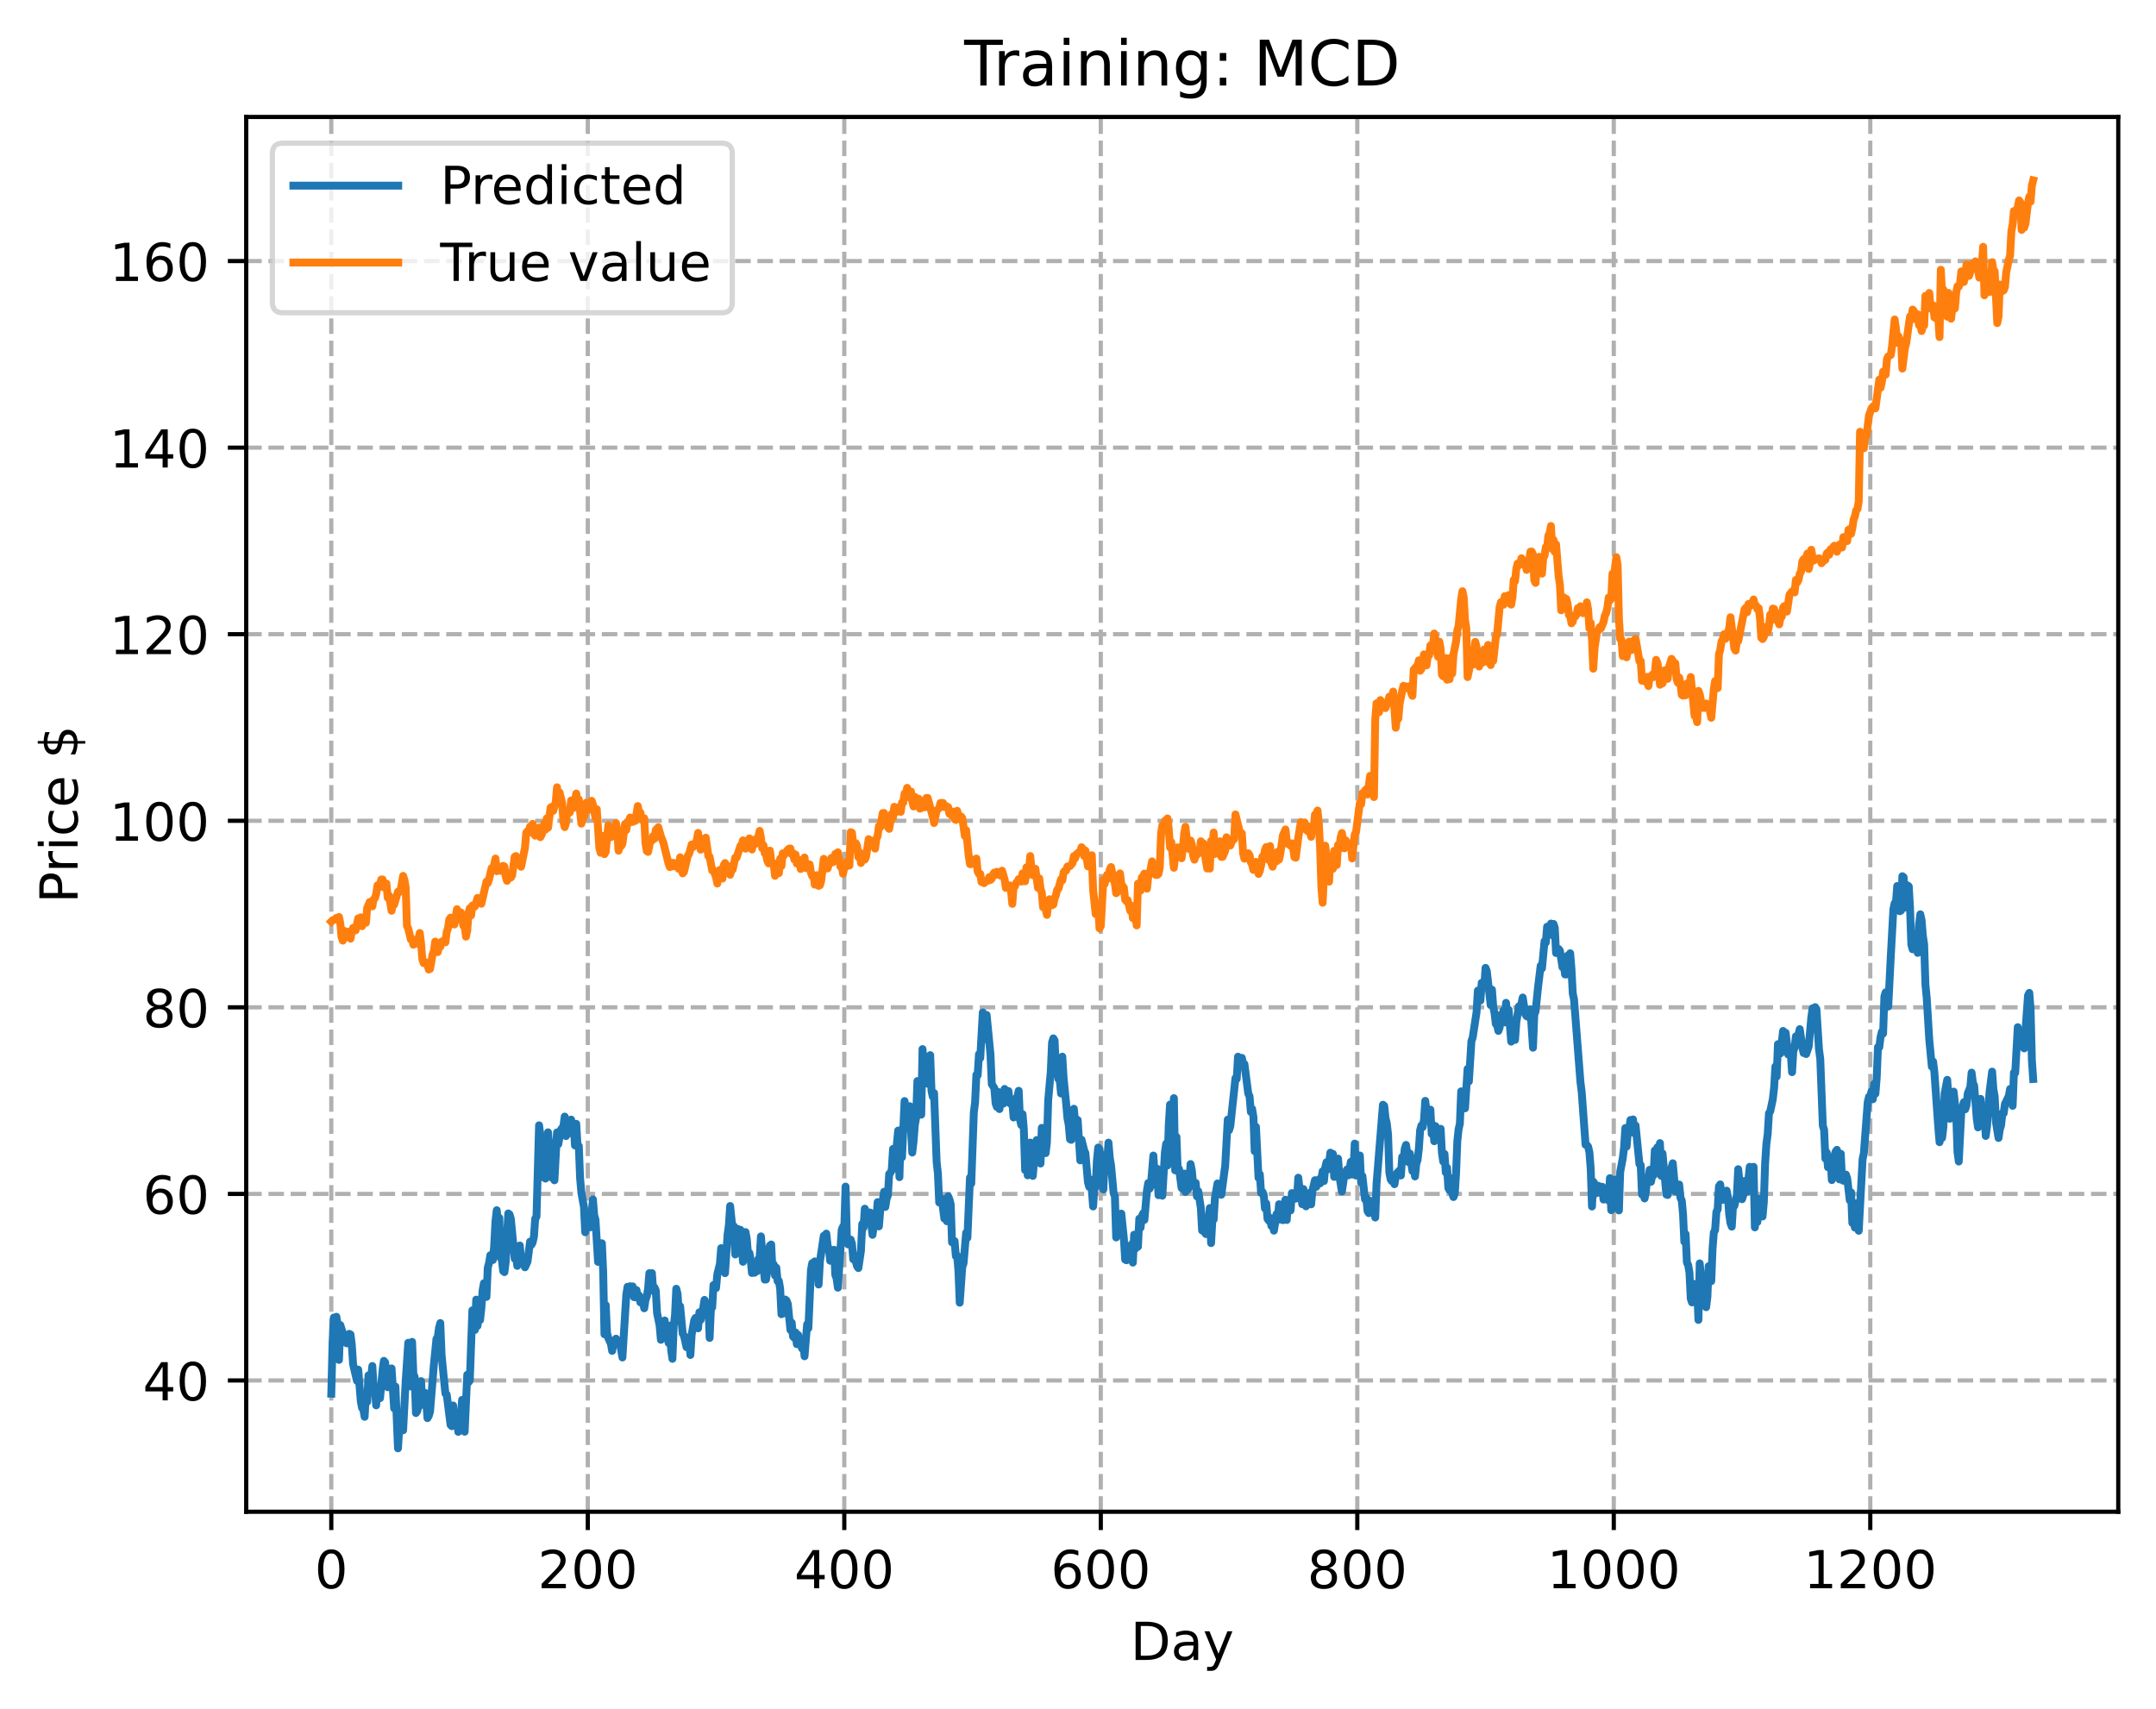 <?xml version="1.0" encoding="utf-8" standalone="no"?>
<!DOCTYPE svg PUBLIC "-//W3C//DTD SVG 1.1//EN"
  "http://www.w3.org/Graphics/SVG/1.1/DTD/svg11.dtd">
<!-- Created with matplotlib (https://matplotlib.org/) -->
<svg height="325.986pt" version="1.1" viewBox="0 0 411.286 325.986" width="411.286pt" xmlns="http://www.w3.org/2000/svg" xmlns:xlink="http://www.w3.org/1999/xlink">
 <defs>
  <style type="text/css">
*{stroke-linecap:butt;stroke-linejoin:round;}
  </style>
 </defs>
 <g id="figure_1">
  <g id="patch_1">
   <path d="M 0 325.986 
L 411.286 325.986 
L 411.286 0 
L 0 0 
z
" style="fill:#ffffff;"/>
  </g>
  <g id="axes_1">
   <g id="patch_2">
    <path d="M 46.966 288.43 
L 404.086 288.43 
L 404.086 22.318 
L 46.966 22.318 
z
" style="fill:#ffffff;"/>
   </g>
   <g id="matplotlib.axis_1">
    <g id="xtick_1">
     <g id="line2d_1">
      <path clip-path="url(#pabf5b9ef33)" d="M 63.198 288.43 
L 63.198 22.318 
" style="fill:none;stroke:#b0b0b0;stroke-dasharray:2.96,1.28;stroke-dashoffset:0;stroke-width:0.8;"/>
     </g>
     <g id="line2d_2">
      <defs>
       <path d="M 0 0 
L 0 3.5 
" id="m495644dd0b" style="stroke:#000000;stroke-width:0.8;"/>
      </defs>
      <g>
       <use style="stroke:#000000;stroke-width:0.8;" x="63.198" xlink:href="#m495644dd0b" y="288.43"/>
      </g>
     </g>
     <g id="text_1">
      <!-- 0 -->
      <defs>
       <path d="M 31.781 66.406 
Q 24.172 66.406 20.328 58.906 
Q 16.5 51.422 16.5 36.375 
Q 16.5 21.391 20.328 13.891 
Q 24.172 6.391 31.781 6.391 
Q 39.453 6.391 43.281 13.891 
Q 47.125 21.391 47.125 36.375 
Q 47.125 51.422 43.281 58.906 
Q 39.453 66.406 31.781 66.406 
z
M 31.781 74.219 
Q 44.047 74.219 50.516 64.516 
Q 56.984 54.828 56.984 36.375 
Q 56.984 17.969 50.516 8.266 
Q 44.047 -1.422 31.781 -1.422 
Q 19.531 -1.422 13.062 8.266 
Q 6.594 17.969 6.594 36.375 
Q 6.594 54.828 13.062 64.516 
Q 19.531 74.219 31.781 74.219 
z
" id="DejaVuSans-48"/>
      </defs>
      <g transform="translate(60.017 303.029)scale(0.1 -0.1)">
       <use xlink:href="#DejaVuSans-48"/>
      </g>
     </g>
    </g>
    <g id="xtick_2">
     <g id="line2d_3">
      <path clip-path="url(#pabf5b9ef33)" d="M 112.129 288.43 
L 112.129 22.318 
" style="fill:none;stroke:#b0b0b0;stroke-dasharray:2.96,1.28;stroke-dashoffset:0;stroke-width:0.8;"/>
     </g>
     <g id="line2d_4">
      <g>
       <use style="stroke:#000000;stroke-width:0.8;" x="112.129" xlink:href="#m495644dd0b" y="288.43"/>
      </g>
     </g>
     <g id="text_2">
      <!-- 200 -->
      <defs>
       <path d="M 19.188 8.297 
L 53.609 8.297 
L 53.609 0 
L 7.328 0 
L 7.328 8.297 
Q 12.938 14.109 22.625 23.891 
Q 32.328 33.688 34.812 36.531 
Q 39.547 41.844 41.422 45.531 
Q 43.312 49.219 43.312 52.781 
Q 43.312 58.594 39.234 62.25 
Q 35.156 65.922 28.609 65.922 
Q 23.969 65.922 18.812 64.312 
Q 13.672 62.703 7.812 59.422 
L 7.812 69.391 
Q 13.766 71.781 18.938 73 
Q 24.125 74.219 28.422 74.219 
Q 39.75 74.219 46.484 68.547 
Q 53.219 62.891 53.219 53.422 
Q 53.219 48.922 51.531 44.891 
Q 49.859 40.875 45.406 35.406 
Q 44.188 33.984 37.641 27.219 
Q 31.109 20.453 19.188 8.297 
z
" id="DejaVuSans-50"/>
      </defs>
      <g transform="translate(102.585 303.029)scale(0.1 -0.1)">
       <use xlink:href="#DejaVuSans-50"/>
       <use x="63.623" xlink:href="#DejaVuSans-48"/>
       <use x="127.246" xlink:href="#DejaVuSans-48"/>
      </g>
     </g>
    </g>
    <g id="xtick_3">
     <g id="line2d_5">
      <path clip-path="url(#pabf5b9ef33)" d="M 161.06 288.43 
L 161.06 22.318 
" style="fill:none;stroke:#b0b0b0;stroke-dasharray:2.96,1.28;stroke-dashoffset:0;stroke-width:0.8;"/>
     </g>
     <g id="line2d_6">
      <g>
       <use style="stroke:#000000;stroke-width:0.8;" x="161.06" xlink:href="#m495644dd0b" y="288.43"/>
      </g>
     </g>
     <g id="text_3">
      <!-- 400 -->
      <defs>
       <path d="M 37.797 64.312 
L 12.891 25.391 
L 37.797 25.391 
z
M 35.203 72.906 
L 47.609 72.906 
L 47.609 25.391 
L 58.016 25.391 
L 58.016 17.188 
L 47.609 17.188 
L 47.609 0 
L 37.797 0 
L 37.797 17.188 
L 4.891 17.188 
L 4.891 26.703 
z
" id="DejaVuSans-52"/>
      </defs>
      <g transform="translate(151.516 303.029)scale(0.1 -0.1)">
       <use xlink:href="#DejaVuSans-52"/>
       <use x="63.623" xlink:href="#DejaVuSans-48"/>
       <use x="127.246" xlink:href="#DejaVuSans-48"/>
      </g>
     </g>
    </g>
    <g id="xtick_4">
     <g id="line2d_7">
      <path clip-path="url(#pabf5b9ef33)" d="M 209.99 288.43 
L 209.99 22.318 
" style="fill:none;stroke:#b0b0b0;stroke-dasharray:2.96,1.28;stroke-dashoffset:0;stroke-width:0.8;"/>
     </g>
     <g id="line2d_8">
      <g>
       <use style="stroke:#000000;stroke-width:0.8;" x="209.99" xlink:href="#m495644dd0b" y="288.43"/>
      </g>
     </g>
     <g id="text_4">
      <!-- 600 -->
      <defs>
       <path d="M 33.016 40.375 
Q 26.375 40.375 22.484 35.828 
Q 18.609 31.297 18.609 23.391 
Q 18.609 15.531 22.484 10.953 
Q 26.375 6.391 33.016 6.391 
Q 39.656 6.391 43.531 10.953 
Q 47.406 15.531 47.406 23.391 
Q 47.406 31.297 43.531 35.828 
Q 39.656 40.375 33.016 40.375 
z
M 52.594 71.297 
L 52.594 62.312 
Q 48.875 64.062 45.094 64.984 
Q 41.312 65.922 37.594 65.922 
Q 27.828 65.922 22.672 59.328 
Q 17.531 52.734 16.797 39.406 
Q 19.672 43.656 24.016 45.922 
Q 28.375 48.188 33.594 48.188 
Q 44.578 48.188 50.953 41.516 
Q 57.328 34.859 57.328 23.391 
Q 57.328 12.156 50.688 5.359 
Q 44.047 -1.422 33.016 -1.422 
Q 20.359 -1.422 13.672 8.266 
Q 6.984 17.969 6.984 36.375 
Q 6.984 53.656 15.188 63.938 
Q 23.391 74.219 37.203 74.219 
Q 40.922 74.219 44.703 73.484 
Q 48.484 72.75 52.594 71.297 
z
" id="DejaVuSans-54"/>
      </defs>
      <g transform="translate(200.446 303.029)scale(0.1 -0.1)">
       <use xlink:href="#DejaVuSans-54"/>
       <use x="63.623" xlink:href="#DejaVuSans-48"/>
       <use x="127.246" xlink:href="#DejaVuSans-48"/>
      </g>
     </g>
    </g>
    <g id="xtick_5">
     <g id="line2d_9">
      <path clip-path="url(#pabf5b9ef33)" d="M 258.921 288.43 
L 258.921 22.318 
" style="fill:none;stroke:#b0b0b0;stroke-dasharray:2.96,1.28;stroke-dashoffset:0;stroke-width:0.8;"/>
     </g>
     <g id="line2d_10">
      <g>
       <use style="stroke:#000000;stroke-width:0.8;" x="258.921" xlink:href="#m495644dd0b" y="288.43"/>
      </g>
     </g>
     <g id="text_5">
      <!-- 800 -->
      <defs>
       <path d="M 31.781 34.625 
Q 24.75 34.625 20.719 30.859 
Q 16.703 27.094 16.703 20.516 
Q 16.703 13.922 20.719 10.156 
Q 24.75 6.391 31.781 6.391 
Q 38.812 6.391 42.859 10.172 
Q 46.922 13.969 46.922 20.516 
Q 46.922 27.094 42.891 30.859 
Q 38.875 34.625 31.781 34.625 
z
M 21.922 38.812 
Q 15.578 40.375 12.031 44.719 
Q 8.5 49.078 8.5 55.328 
Q 8.5 64.062 14.719 69.141 
Q 20.953 74.219 31.781 74.219 
Q 42.672 74.219 48.875 69.141 
Q 55.078 64.062 55.078 55.328 
Q 55.078 49.078 51.531 44.719 
Q 48 40.375 41.703 38.812 
Q 48.828 37.156 52.797 32.312 
Q 56.781 27.484 56.781 20.516 
Q 56.781 9.906 50.312 4.234 
Q 43.844 -1.422 31.781 -1.422 
Q 19.734 -1.422 13.25 4.234 
Q 6.781 9.906 6.781 20.516 
Q 6.781 27.484 10.781 32.312 
Q 14.797 37.156 21.922 38.812 
z
M 18.312 54.391 
Q 18.312 48.734 21.844 45.562 
Q 25.391 42.391 31.781 42.391 
Q 38.141 42.391 41.719 45.562 
Q 45.312 48.734 45.312 54.391 
Q 45.312 60.062 41.719 63.234 
Q 38.141 66.406 31.781 66.406 
Q 25.391 66.406 21.844 63.234 
Q 18.312 60.062 18.312 54.391 
z
" id="DejaVuSans-56"/>
      </defs>
      <g transform="translate(249.377 303.029)scale(0.1 -0.1)">
       <use xlink:href="#DejaVuSans-56"/>
       <use x="63.623" xlink:href="#DejaVuSans-48"/>
       <use x="127.246" xlink:href="#DejaVuSans-48"/>
      </g>
     </g>
    </g>
    <g id="xtick_6">
     <g id="line2d_11">
      <path clip-path="url(#pabf5b9ef33)" d="M 307.851 288.43 
L 307.851 22.318 
" style="fill:none;stroke:#b0b0b0;stroke-dasharray:2.96,1.28;stroke-dashoffset:0;stroke-width:0.8;"/>
     </g>
     <g id="line2d_12">
      <g>
       <use style="stroke:#000000;stroke-width:0.8;" x="307.851" xlink:href="#m495644dd0b" y="288.43"/>
      </g>
     </g>
     <g id="text_6">
      <!-- 1000 -->
      <defs>
       <path d="M 12.406 8.297 
L 28.516 8.297 
L 28.516 63.922 
L 10.984 60.406 
L 10.984 69.391 
L 28.422 72.906 
L 38.281 72.906 
L 38.281 8.297 
L 54.391 8.297 
L 54.391 0 
L 12.406 0 
z
" id="DejaVuSans-49"/>
      </defs>
      <g transform="translate(295.126 303.029)scale(0.1 -0.1)">
       <use xlink:href="#DejaVuSans-49"/>
       <use x="63.623" xlink:href="#DejaVuSans-48"/>
       <use x="127.246" xlink:href="#DejaVuSans-48"/>
       <use x="190.869" xlink:href="#DejaVuSans-48"/>
      </g>
     </g>
    </g>
    <g id="xtick_7">
     <g id="line2d_13">
      <path clip-path="url(#pabf5b9ef33)" d="M 356.782 288.43 
L 356.782 22.318 
" style="fill:none;stroke:#b0b0b0;stroke-dasharray:2.96,1.28;stroke-dashoffset:0;stroke-width:0.8;"/>
     </g>
     <g id="line2d_14">
      <g>
       <use style="stroke:#000000;stroke-width:0.8;" x="356.782" xlink:href="#m495644dd0b" y="288.43"/>
      </g>
     </g>
     <g id="text_7">
      <!-- 1200 -->
      <g transform="translate(344.057 303.029)scale(0.1 -0.1)">
       <use xlink:href="#DejaVuSans-49"/>
       <use x="63.623" xlink:href="#DejaVuSans-50"/>
       <use x="127.246" xlink:href="#DejaVuSans-48"/>
       <use x="190.869" xlink:href="#DejaVuSans-48"/>
      </g>
     </g>
    </g>
    <g id="text_8">
     <!-- Day -->
     <defs>
      <path d="M 19.672 64.797 
L 19.672 8.109 
L 31.594 8.109 
Q 46.688 8.109 53.688 14.938 
Q 60.688 21.781 60.688 36.531 
Q 60.688 51.172 53.688 57.984 
Q 46.688 64.797 31.594 64.797 
z
M 9.812 72.906 
L 30.078 72.906 
Q 51.266 72.906 61.172 64.094 
Q 71.094 55.281 71.094 36.531 
Q 71.094 17.672 61.125 8.828 
Q 51.172 0 30.078 0 
L 9.812 0 
z
" id="DejaVuSans-68"/>
      <path d="M 34.281 27.484 
Q 23.391 27.484 19.188 25 
Q 14.984 22.516 14.984 16.5 
Q 14.984 11.719 18.141 8.906 
Q 21.297 6.109 26.703 6.109 
Q 34.188 6.109 38.703 11.406 
Q 43.219 16.703 43.219 25.484 
L 43.219 27.484 
z
M 52.203 31.203 
L 52.203 0 
L 43.219 0 
L 43.219 8.297 
Q 40.141 3.328 35.547 0.953 
Q 30.953 -1.422 24.312 -1.422 
Q 15.922 -1.422 10.953 3.297 
Q 6 8.016 6 15.922 
Q 6 25.141 12.172 29.828 
Q 18.359 34.516 30.609 34.516 
L 43.219 34.516 
L 43.219 35.406 
Q 43.219 41.609 39.141 45 
Q 35.062 48.391 27.688 48.391 
Q 23 48.391 18.547 47.266 
Q 14.109 46.141 10.016 43.891 
L 10.016 52.203 
Q 14.938 54.109 19.578 55.047 
Q 24.219 56 28.609 56 
Q 40.484 56 46.344 49.844 
Q 52.203 43.703 52.203 31.203 
z
" id="DejaVuSans-97"/>
      <path d="M 32.172 -5.078 
Q 28.375 -14.844 24.75 -17.812 
Q 21.141 -20.797 15.094 -20.797 
L 7.906 -20.797 
L 7.906 -13.281 
L 13.188 -13.281 
Q 16.891 -13.281 18.938 -11.516 
Q 21 -9.766 23.484 -3.219 
L 25.094 0.875 
L 2.984 54.688 
L 12.5 54.688 
L 29.594 11.922 
L 46.688 54.688 
L 56.203 54.688 
z
" id="DejaVuSans-121"/>
     </defs>
     <g transform="translate(215.652 316.707)scale(0.1 -0.1)">
      <use xlink:href="#DejaVuSans-68"/>
      <use x="77.002" xlink:href="#DejaVuSans-97"/>
      <use x="138.281" xlink:href="#DejaVuSans-121"/>
     </g>
    </g>
   </g>
   <g id="matplotlib.axis_2">
    <g id="ytick_1">
     <g id="line2d_15">
      <path clip-path="url(#pabf5b9ef33)" d="M 46.966 263.386 
L 404.086 263.386 
" style="fill:none;stroke:#b0b0b0;stroke-dasharray:2.96,1.28;stroke-dashoffset:0;stroke-width:0.8;"/>
     </g>
     <g id="line2d_16">
      <defs>
       <path d="M 0 0 
L -3.5 0 
" id="m39b5693c60" style="stroke:#000000;stroke-width:0.8;"/>
      </defs>
      <g>
       <use style="stroke:#000000;stroke-width:0.8;" x="46.966" xlink:href="#m39b5693c60" y="263.386"/>
      </g>
     </g>
     <g id="text_9">
      <!-- 40 -->
      <g transform="translate(27.241 267.185)scale(0.1 -0.1)">
       <use xlink:href="#DejaVuSans-52"/>
       <use x="63.623" xlink:href="#DejaVuSans-48"/>
      </g>
     </g>
    </g>
    <g id="ytick_2">
     <g id="line2d_17">
      <path clip-path="url(#pabf5b9ef33)" d="M 46.966 227.79 
L 404.086 227.79 
" style="fill:none;stroke:#b0b0b0;stroke-dasharray:2.96,1.28;stroke-dashoffset:0;stroke-width:0.8;"/>
     </g>
     <g id="line2d_18">
      <g>
       <use style="stroke:#000000;stroke-width:0.8;" x="46.966" xlink:href="#m39b5693c60" y="227.79"/>
      </g>
     </g>
     <g id="text_10">
      <!-- 60 -->
      <g transform="translate(27.241 231.589)scale(0.1 -0.1)">
       <use xlink:href="#DejaVuSans-54"/>
       <use x="63.623" xlink:href="#DejaVuSans-48"/>
      </g>
     </g>
    </g>
    <g id="ytick_3">
     <g id="line2d_19">
      <path clip-path="url(#pabf5b9ef33)" d="M 46.966 192.194 
L 404.086 192.194 
" style="fill:none;stroke:#b0b0b0;stroke-dasharray:2.96,1.28;stroke-dashoffset:0;stroke-width:0.8;"/>
     </g>
     <g id="line2d_20">
      <g>
       <use style="stroke:#000000;stroke-width:0.8;" x="46.966" xlink:href="#m39b5693c60" y="192.194"/>
      </g>
     </g>
     <g id="text_11">
      <!-- 80 -->
      <g transform="translate(27.241 195.993)scale(0.1 -0.1)">
       <use xlink:href="#DejaVuSans-56"/>
       <use x="63.623" xlink:href="#DejaVuSans-48"/>
      </g>
     </g>
    </g>
    <g id="ytick_4">
     <g id="line2d_21">
      <path clip-path="url(#pabf5b9ef33)" d="M 46.966 156.598 
L 404.086 156.598 
" style="fill:none;stroke:#b0b0b0;stroke-dasharray:2.96,1.28;stroke-dashoffset:0;stroke-width:0.8;"/>
     </g>
     <g id="line2d_22">
      <g>
       <use style="stroke:#000000;stroke-width:0.8;" x="46.966" xlink:href="#m39b5693c60" y="156.598"/>
      </g>
     </g>
     <g id="text_12">
      <!-- 100 -->
      <g transform="translate(20.878 160.397)scale(0.1 -0.1)">
       <use xlink:href="#DejaVuSans-49"/>
       <use x="63.623" xlink:href="#DejaVuSans-48"/>
       <use x="127.246" xlink:href="#DejaVuSans-48"/>
      </g>
     </g>
    </g>
    <g id="ytick_5">
     <g id="line2d_23">
      <path clip-path="url(#pabf5b9ef33)" d="M 46.966 121.002 
L 404.086 121.002 
" style="fill:none;stroke:#b0b0b0;stroke-dasharray:2.96,1.28;stroke-dashoffset:0;stroke-width:0.8;"/>
     </g>
     <g id="line2d_24">
      <g>
       <use style="stroke:#000000;stroke-width:0.8;" x="46.966" xlink:href="#m39b5693c60" y="121.002"/>
      </g>
     </g>
     <g id="text_13">
      <!-- 120 -->
      <g transform="translate(20.878 124.801)scale(0.1 -0.1)">
       <use xlink:href="#DejaVuSans-49"/>
       <use x="63.623" xlink:href="#DejaVuSans-50"/>
       <use x="127.246" xlink:href="#DejaVuSans-48"/>
      </g>
     </g>
    </g>
    <g id="ytick_6">
     <g id="line2d_25">
      <path clip-path="url(#pabf5b9ef33)" d="M 46.966 85.405 
L 404.086 85.405 
" style="fill:none;stroke:#b0b0b0;stroke-dasharray:2.96,1.28;stroke-dashoffset:0;stroke-width:0.8;"/>
     </g>
     <g id="line2d_26">
      <g>
       <use style="stroke:#000000;stroke-width:0.8;" x="46.966" xlink:href="#m39b5693c60" y="85.405"/>
      </g>
     </g>
     <g id="text_14">
      <!-- 140 -->
      <g transform="translate(20.878 89.205)scale(0.1 -0.1)">
       <use xlink:href="#DejaVuSans-49"/>
       <use x="63.623" xlink:href="#DejaVuSans-52"/>
       <use x="127.246" xlink:href="#DejaVuSans-48"/>
      </g>
     </g>
    </g>
    <g id="ytick_7">
     <g id="line2d_27">
      <path clip-path="url(#pabf5b9ef33)" d="M 46.966 49.809 
L 404.086 49.809 
" style="fill:none;stroke:#b0b0b0;stroke-dasharray:2.96,1.28;stroke-dashoffset:0;stroke-width:0.8;"/>
     </g>
     <g id="line2d_28">
      <g>
       <use style="stroke:#000000;stroke-width:0.8;" x="46.966" xlink:href="#m39b5693c60" y="49.809"/>
      </g>
     </g>
     <g id="text_15">
      <!-- 160 -->
      <g transform="translate(20.878 53.609)scale(0.1 -0.1)">
       <use xlink:href="#DejaVuSans-49"/>
       <use x="63.623" xlink:href="#DejaVuSans-54"/>
       <use x="127.246" xlink:href="#DejaVuSans-48"/>
      </g>
     </g>
    </g>
    <g id="text_16">
     <!-- Price $ -->
     <defs>
      <path d="M 19.672 64.797 
L 19.672 37.406 
L 32.078 37.406 
Q 38.969 37.406 42.719 40.969 
Q 46.484 44.531 46.484 51.125 
Q 46.484 57.672 42.719 61.234 
Q 38.969 64.797 32.078 64.797 
z
M 9.812 72.906 
L 32.078 72.906 
Q 44.344 72.906 50.609 67.359 
Q 56.891 61.812 56.891 51.125 
Q 56.891 40.328 50.609 34.812 
Q 44.344 29.297 32.078 29.297 
L 19.672 29.297 
L 19.672 0 
L 9.812 0 
z
" id="DejaVuSans-80"/>
      <path d="M 41.109 46.297 
Q 39.594 47.172 37.812 47.578 
Q 36.031 48 33.891 48 
Q 26.266 48 22.188 43.047 
Q 18.109 38.094 18.109 28.812 
L 18.109 0 
L 9.078 0 
L 9.078 54.688 
L 18.109 54.688 
L 18.109 46.188 
Q 20.953 51.172 25.484 53.578 
Q 30.031 56 36.531 56 
Q 37.453 56 38.578 55.875 
Q 39.703 55.766 41.062 55.516 
z
" id="DejaVuSans-114"/>
      <path d="M 9.422 54.688 
L 18.406 54.688 
L 18.406 0 
L 9.422 0 
z
M 9.422 75.984 
L 18.406 75.984 
L 18.406 64.594 
L 9.422 64.594 
z
" id="DejaVuSans-105"/>
      <path d="M 48.781 52.594 
L 48.781 44.188 
Q 44.969 46.297 41.141 47.344 
Q 37.312 48.391 33.406 48.391 
Q 24.656 48.391 19.812 42.844 
Q 14.984 37.312 14.984 27.297 
Q 14.984 17.281 19.812 11.734 
Q 24.656 6.203 33.406 6.203 
Q 37.312 6.203 41.141 7.25 
Q 44.969 8.297 48.781 10.406 
L 48.781 2.094 
Q 45.016 0.344 40.984 -0.531 
Q 36.969 -1.422 32.422 -1.422 
Q 20.062 -1.422 12.781 6.344 
Q 5.516 14.109 5.516 27.297 
Q 5.516 40.672 12.859 48.328 
Q 20.219 56 33.016 56 
Q 37.156 56 41.109 55.141 
Q 45.062 54.297 48.781 52.594 
z
" id="DejaVuSans-99"/>
      <path d="M 56.203 29.594 
L 56.203 25.203 
L 14.891 25.203 
Q 15.484 15.922 20.484 11.062 
Q 25.484 6.203 34.422 6.203 
Q 39.594 6.203 44.453 7.469 
Q 49.312 8.734 54.109 11.281 
L 54.109 2.781 
Q 49.266 0.734 44.188 -0.344 
Q 39.109 -1.422 33.891 -1.422 
Q 20.797 -1.422 13.156 6.188 
Q 5.516 13.812 5.516 26.812 
Q 5.516 40.234 12.766 48.109 
Q 20.016 56 32.328 56 
Q 43.359 56 49.781 48.891 
Q 56.203 41.797 56.203 29.594 
z
M 47.219 32.234 
Q 47.125 39.594 43.094 43.984 
Q 39.062 48.391 32.422 48.391 
Q 24.906 48.391 20.391 44.141 
Q 15.875 39.891 15.188 32.172 
z
" id="DejaVuSans-101"/>
      <path id="DejaVuSans-32"/>
      <path d="M 33.797 -14.703 
L 28.906 -14.703 
L 28.859 0 
Q 23.734 0.094 18.609 1.188 
Q 13.484 2.297 8.297 4.5 
L 8.297 13.281 
Q 13.281 10.156 18.375 8.562 
Q 23.484 6.984 28.906 6.938 
L 28.906 29.203 
Q 18.109 30.953 13.203 35.156 
Q 8.297 39.359 8.297 46.688 
Q 8.297 54.641 13.625 59.219 
Q 18.953 63.812 28.906 64.5 
L 28.906 75.984 
L 33.797 75.984 
L 33.797 64.656 
Q 38.328 64.453 42.578 63.688 
Q 46.828 62.938 50.875 61.625 
L 50.875 53.078 
Q 46.828 55.125 42.547 56.25 
Q 38.281 57.375 33.797 57.562 
L 33.797 36.719 
Q 44.875 35.016 50.094 30.609 
Q 55.328 26.219 55.328 18.609 
Q 55.328 10.359 49.781 5.594 
Q 44.234 0.828 33.797 0.094 
z
M 28.906 37.594 
L 28.906 57.625 
Q 23.25 56.984 20.266 54.391 
Q 17.281 51.812 17.281 47.516 
Q 17.281 43.312 20.031 40.969 
Q 22.797 38.625 28.906 37.594 
z
M 33.797 28.219 
L 33.797 7.078 
Q 39.984 7.906 43.141 10.594 
Q 46.297 13.281 46.297 17.672 
Q 46.297 21.969 43.281 24.5 
Q 40.281 27.047 33.797 28.219 
z
" id="DejaVuSans-36"/>
     </defs>
     <g transform="translate(14.798 172.342)rotate(-90)scale(0.1 -0.1)">
      <use xlink:href="#DejaVuSans-80"/>
      <use x="58.553" xlink:href="#DejaVuSans-114"/>
      <use x="99.666" xlink:href="#DejaVuSans-105"/>
      <use x="127.449" xlink:href="#DejaVuSans-99"/>
      <use x="182.43" xlink:href="#DejaVuSans-101"/>
      <use x="243.953" xlink:href="#DejaVuSans-32"/>
      <use x="275.74" xlink:href="#DejaVuSans-36"/>
     </g>
    </g>
   </g>
   <g id="line2d_29">
    <path clip-path="url(#pabf5b9ef33)" d="M 63.198 265.906 
L 63.443 256.132 
L 63.688 251.374 
L 63.932 252.684 
L 64.177 251.238 
L 64.422 252.951 
L 64.666 259.459 
L 64.911 252.799 
L 65.4 254.36 
L 65.645 256.058 
L 65.89 255.888 
L 66.134 256.298 
L 66.623 254.489 
L 66.868 254.612 
L 67.113 256.592 
L 67.357 260.277 
L 68.091 263.449 
L 68.336 261.32 
L 68.825 267.355 
L 69.07 268.626 
L 69.315 268.935 
L 69.559 270.32 
L 69.804 265.903 
L 70.049 267.461 
L 70.293 262.412 
L 70.538 264.161 
L 70.783 262.984 
L 71.027 260.627 
L 71.272 264.577 
L 71.517 265.01 
L 71.761 268.135 
L 72.006 265.109 
L 72.251 265.574 
L 72.495 266.762 
L 72.984 261.437 
L 73.229 259.643 
L 73.474 259.945 
L 73.963 264.675 
L 74.208 262.18 
L 74.452 262.526 
L 74.697 261.087 
L 75.186 268.706 
L 75.431 264.547 
L 75.92 276.334 
L 76.165 272.492 
L 76.41 271.677 
L 76.899 272.896 
L 77.388 263.554 
L 77.878 256.192 
L 78.367 264.533 
L 78.611 256.022 
L 78.856 262.189 
L 79.101 262.682 
L 79.345 269.602 
L 79.59 269.259 
L 79.835 268.251 
L 80.079 267.734 
L 80.324 263.51 
L 80.569 268.032 
L 80.813 267.945 
L 81.058 265.729 
L 81.303 267.236 
L 81.547 270.571 
L 81.792 270.136 
L 82.037 269.3 
L 82.771 260.324 
L 83.26 255.449 
L 83.505 255.128 
L 83.749 253.327 
L 83.994 252.43 
L 84.239 258.526 
L 84.728 263.574 
L 84.972 265.881 
L 85.217 266.086 
L 85.951 271.866 
L 86.196 272.107 
L 86.44 268.156 
L 86.685 271.131 
L 86.93 271.81 
L 87.174 269.65 
L 87.419 273.189 
L 87.664 270.478 
L 87.908 270.237 
L 88.153 267.086 
L 88.398 268.612 
L 88.642 273.164 
L 89.132 262.295 
L 89.376 263.727 
L 89.621 263.386 
L 90.11 250.002 
L 90.355 250.965 
L 90.599 253.744 
L 90.844 247.961 
L 91.089 252.981 
L 91.333 251.023 
L 91.578 251.859 
L 91.823 249.633 
L 92.067 246.179 
L 92.312 244.825 
L 92.557 245.128 
L 92.801 247.445 
L 93.046 241.876 
L 93.291 240.982 
L 93.535 239.49 
L 93.78 239.648 
L 94.025 240.4 
L 94.269 237.701 
L 94.514 233.028 
L 94.759 230.899 
L 95.003 233.195 
L 95.248 232.356 
L 95.493 239.992 
L 95.737 240.337 
L 95.982 242.493 
L 96.227 242.711 
L 96.471 240.73 
L 96.96 231.514 
L 97.205 231.703 
L 97.45 232.555 
L 98.184 240.164 
L 98.428 239.302 
L 98.673 241.525 
L 98.918 240.509 
L 99.162 237.635 
L 99.407 240.305 
L 99.652 240.907 
L 99.896 240.916 
L 100.141 241.794 
L 100.63 240.705 
L 101.12 236.897 
L 101.364 237.512 
L 101.609 237.043 
L 101.854 235.956 
L 102.098 232.508 
L 102.343 232.138 
L 102.832 214.7 
L 103.321 218.316 
L 103.566 224.609 
L 103.811 224.041 
L 104.055 224.866 
L 104.3 221.734 
L 104.545 216.039 
L 104.789 219.305 
L 105.034 217.954 
L 105.279 224.703 
L 105.523 221.849 
L 105.768 225.195 
L 106.257 216.056 
L 106.502 218.304 
L 106.991 215.556 
L 107.481 214.87 
L 107.725 213.035 
L 107.97 216.754 
L 108.215 213.847 
L 108.459 216.271 
L 108.704 214.155 
L 108.948 213.608 
L 109.193 214.915 
L 109.438 214.424 
L 109.682 218.545 
L 109.927 214.419 
L 110.172 218.644 
L 110.416 218.666 
L 110.661 224.793 
L 110.906 227.591 
L 111.395 230.254 
L 111.64 235.109 
L 111.884 232.966 
L 112.129 233.787 
L 112.374 232.474 
L 112.618 234.156 
L 113.108 228.838 
L 113.352 231.843 
L 113.597 232.728 
L 114.086 240.759 
L 114.331 237.611 
L 114.575 237.202 
L 114.82 237.215 
L 115.065 242.664 
L 115.309 254.572 
L 115.554 249.004 
L 115.799 254.34 
L 116.043 255.295 
L 116.533 256.365 
L 116.777 257.742 
L 117.022 256.305 
L 117.511 255.412 
L 117.756 256.269 
L 118.245 256.096 
L 118.735 258.999 
L 119.469 247.077 
L 119.713 245.507 
L 119.958 245.575 
L 120.203 245.401 
L 120.447 245.618 
L 120.692 245.435 
L 120.936 247.478 
L 121.181 247.518 
L 121.426 246.144 
L 121.67 247.616 
L 121.915 247.167 
L 122.16 248.483 
L 122.404 247.683 
L 122.649 248.321 
L 122.894 249.616 
L 123.138 248.008 
L 123.383 247.339 
L 123.628 245.901 
L 123.872 242.915 
L 124.117 243.003 
L 124.362 242.906 
L 124.606 246.32 
L 124.851 245.637 
L 125.096 246.191 
L 125.34 250.504 
L 125.83 252.892 
L 126.074 255.631 
L 126.319 253.324 
L 126.563 252.913 
L 126.808 251.945 
L 127.053 254.657 
L 127.297 254.882 
L 127.542 256.235 
L 127.787 252.922 
L 128.031 257.594 
L 128.276 259.258 
L 128.521 252.961 
L 128.765 250.963 
L 129.01 245.882 
L 129.255 246.869 
L 129.499 250.47 
L 129.744 249.222 
L 130.233 254.439 
L 130.478 254.855 
L 130.967 257.035 
L 131.212 255.715 
L 131.457 255.157 
L 131.701 258.527 
L 131.946 254.61 
L 132.435 251.881 
L 132.68 251.444 
L 133.169 253.439 
L 133.414 250.378 
L 133.658 251.836 
L 134.148 249.5 
L 134.392 248.009 
L 134.637 249.129 
L 134.882 248.747 
L 135.126 248.714 
L 135.371 255.277 
L 135.616 249.68 
L 135.86 249.452 
L 136.105 245.182 
L 136.594 245.768 
L 136.839 243.118 
L 137.328 241.156 
L 137.573 238.138 
L 137.818 239.189 
L 138.307 242.915 
L 138.796 235.541 
L 139.041 233.761 
L 139.285 230.093 
L 139.775 234.886 
L 140.019 233.981 
L 140.264 239.35 
L 140.753 234.474 
L 140.998 236.292 
L 141.243 234.639 
L 141.732 240.746 
L 141.977 239.91 
L 142.221 235.07 
L 142.466 236.467 
L 142.711 239.487 
L 142.955 239.053 
L 143.2 240.403 
L 143.445 242.881 
L 143.689 241.346 
L 143.934 242.84 
L 144.178 242.556 
L 144.423 242.547 
L 144.668 240.216 
L 144.912 239.973 
L 145.157 235.893 
L 145.646 241.612 
L 145.891 244.144 
L 146.136 244.119 
L 146.38 242.369 
L 146.625 238.715 
L 146.87 237.65 
L 147.114 237.436 
L 147.359 242.334 
L 147.604 241.255 
L 147.848 243.365 
L 148.093 241.871 
L 148.338 244.432 
L 148.582 244.401 
L 148.827 245.891 
L 149.072 250.746 
L 149.316 250.06 
L 149.561 250.564 
L 149.806 247.939 
L 150.05 248.153 
L 150.295 248.805 
L 150.784 253.753 
L 151.029 252.359 
L 151.273 255.001 
L 151.518 255.254 
L 151.763 254.234 
L 152.007 256.464 
L 152.252 254.697 
L 152.497 255.777 
L 152.741 256.2 
L 152.986 257.27 
L 153.231 255.755 
L 153.475 258.77 
L 153.965 252.675 
L 154.209 253.427 
L 154.699 242.325 
L 154.943 240.994 
L 155.188 241.807 
L 155.433 240.665 
L 155.677 241.985 
L 155.922 241.23 
L 156.166 245.08 
L 156.411 240.675 
L 157.145 235.785 
L 157.39 235.666 
L 157.634 235.368 
L 157.879 237.69 
L 158.124 238.281 
L 158.368 240.542 
L 158.613 239.051 
L 158.858 239.397 
L 159.102 238.453 
L 159.347 243.265 
L 159.592 243.898 
L 159.836 245.689 
L 160.57 234.62 
L 160.815 234.043 
L 161.06 234.188 
L 161.304 226.389 
L 161.549 235.93 
L 161.794 237.428 
L 162.038 236.455 
L 162.283 236.513 
L 162.527 237.322 
L 162.772 240.268 
L 163.017 239.805 
L 163.506 241.624 
L 163.751 241.945 
L 164.24 238.618 
L 164.485 233.529 
L 164.729 234.238 
L 164.974 230.612 
L 165.463 232.307 
L 165.708 232.732 
L 165.953 231.328 
L 166.442 235.601 
L 166.931 232.148 
L 167.176 232.415 
L 167.421 229.351 
L 167.665 233.989 
L 167.91 231.051 
L 168.399 229.041 
L 168.644 227.384 
L 168.888 230.274 
L 169.133 228.697 
L 169.378 228.074 
L 169.622 223.979 
L 169.867 223.757 
L 170.112 223.226 
L 170.356 219.209 
L 170.601 222.966 
L 171.09 218.253 
L 171.335 215.705 
L 171.58 224.596 
L 171.824 215.602 
L 172.069 220.802 
L 172.558 210.078 
L 172.803 212.235 
L 173.048 211.861 
L 173.292 211.268 
L 173.537 211.051 
L 174.026 219.903 
L 174.271 217.77 
L 174.515 214.654 
L 174.76 213.315 
L 175.005 206.252 
L 175.249 208.482 
L 175.494 207.435 
L 175.739 212.677 
L 175.983 200.156 
L 176.473 206.606 
L 176.717 205.257 
L 176.962 206.779 
L 177.207 201.804 
L 177.451 201.311 
L 177.696 208.162 
L 177.941 209.251 
L 178.185 208.55 
L 178.675 221.681 
L 178.919 223.89 
L 179.164 229.432 
L 179.409 229.188 
L 179.653 228.684 
L 180.142 232.499 
L 180.387 231.334 
L 180.632 233.009 
L 180.876 228.242 
L 181.121 228.837 
L 181.366 229.793 
L 181.61 237.033 
L 181.855 236.671 
L 182.1 236.793 
L 182.344 239.669 
L 182.589 239.571 
L 182.834 242.474 
L 183.078 248.553 
L 183.568 241.716 
L 183.812 241.024 
L 184.302 235.214 
L 184.546 236.169 
L 185.036 224.682 
L 185.28 225.808 
L 185.77 212.262 
L 186.014 210.297 
L 186.259 205.071 
L 186.503 205.152 
L 186.748 201.135 
L 186.993 201.873 
L 187.482 193.158 
L 187.727 194.91 
L 187.971 198.251 
L 188.216 193.648 
L 188.95 201.23 
L 189.195 206.855 
L 189.684 207.619 
L 189.929 210.529 
L 190.173 211.205 
L 190.418 208.332 
L 190.663 211.603 
L 190.907 208.466 
L 191.152 209.106 
L 191.397 210.573 
L 191.641 207.763 
L 191.886 208.256 
L 192.13 208.428 
L 192.375 208.165 
L 192.62 210.475 
L 192.864 210.644 
L 193.109 210.194 
L 193.354 213.207 
L 193.843 209.496 
L 194.088 209.267 
L 194.332 208.113 
L 194.577 213.635 
L 194.822 214.652 
L 195.066 212.574 
L 195.311 215.471 
L 195.556 223.251 
L 195.8 218.936 
L 196.045 224.25 
L 196.29 219.732 
L 196.534 217.995 
L 196.779 220.155 
L 197.024 224.36 
L 197.268 221.444 
L 197.513 220.489 
L 197.758 217.514 
L 198.002 218.725 
L 198.491 221.999 
L 198.736 215.184 
L 198.981 218.824 
L 199.225 219.196 
L 199.47 220.011 
L 199.715 217.954 
L 199.959 209.895 
L 200.449 204.433 
L 200.693 198.894 
L 200.938 198.111 
L 201.183 198.536 
L 201.427 204.307 
L 201.672 204.297 
L 201.917 205.886 
L 202.161 206.061 
L 202.406 208.637 
L 202.651 201.601 
L 202.895 205.666 
L 203.385 210.565 
L 203.629 213.346 
L 203.874 214.623 
L 204.118 217.342 
L 204.363 217.48 
L 204.608 213.178 
L 204.852 211.543 
L 205.097 214.031 
L 205.342 213.979 
L 205.586 213.691 
L 206.076 221.398 
L 206.32 217.452 
L 206.81 219.46 
L 207.054 219.994 
L 207.544 225.594 
L 207.788 226.461 
L 208.033 225.059 
L 208.278 227.059 
L 208.522 230.188 
L 208.767 226.671 
L 209.012 226.5 
L 209.256 221.317 
L 209.501 218.946 
L 209.746 219.237 
L 209.99 222.711 
L 210.235 221.103 
L 210.479 226.939 
L 210.724 221.26 
L 210.969 220.237 
L 211.213 221.688 
L 211.458 218.008 
L 211.703 220.878 
L 211.947 222.321 
L 212.437 227.663 
L 212.681 228.234 
L 212.926 236.098 
L 213.171 233.15 
L 213.415 234.728 
L 213.66 234.362 
L 213.905 231.547 
L 214.394 236.304 
L 214.639 240.328 
L 214.883 240.455 
L 215.128 239.908 
L 215.373 238.261 
L 215.617 239.082 
L 215.862 237.419 
L 216.106 240.9 
L 216.351 235.57 
L 216.596 238.23 
L 216.84 237.669 
L 217.085 237.856 
L 217.33 232.522 
L 217.574 234.246 
L 217.819 232.074 
L 218.064 231.508 
L 218.308 232.749 
L 218.798 227.107 
L 219.042 225.715 
L 219.287 226.811 
L 219.532 226.284 
L 220.021 220.467 
L 220.266 224.451 
L 220.51 225.172 
L 220.755 223 
L 221 228.035 
L 221.489 225.191 
L 221.734 228.135 
L 222.223 219.851 
L 222.467 218.202 
L 222.712 222.367 
L 222.957 214.628 
L 223.201 210.742 
L 223.446 214.405 
L 223.691 214.559 
L 223.935 209.52 
L 224.18 223.302 
L 224.425 216.891 
L 224.669 223.376 
L 224.914 223.029 
L 225.403 226.657 
L 225.648 226.834 
L 225.893 223.905 
L 226.137 227.426 
L 226.382 223.952 
L 226.627 226.947 
L 226.871 225.77 
L 227.116 222.09 
L 227.361 223.347 
L 227.605 225.89 
L 227.85 226.379 
L 228.094 225.686 
L 228.339 228.274 
L 228.584 227.281 
L 229.073 230.442 
L 229.318 234.78 
L 229.562 234.31 
L 229.807 235.13 
L 230.052 235.459 
L 230.296 235.138 
L 230.786 230.484 
L 231.03 237.176 
L 231.275 232.79 
L 231.52 232.674 
L 231.764 228.566 
L 232.254 225.795 
L 232.498 227.605 
L 232.743 227.874 
L 232.988 227.947 
L 233.722 222.43 
L 234.211 213.613 
L 234.455 215.647 
L 234.7 214.86 
L 235.679 205.703 
L 235.923 205.863 
L 236.168 201.603 
L 236.413 202.965 
L 236.657 202.658 
L 236.902 201.836 
L 237.147 202.982 
L 237.391 203.018 
L 238.125 208.662 
L 238.37 209.17 
L 238.615 212.148 
L 238.859 211.56 
L 239.104 213.09 
L 239.349 219.656 
L 239.593 214.991 
L 240.082 224.727 
L 240.327 224.05 
L 240.572 227.616 
L 240.816 227.404 
L 241.061 227.861 
L 241.306 230.558 
L 241.55 229.603 
L 241.795 232.552 
L 242.04 232.901 
L 242.284 232.356 
L 242.529 233.89 
L 242.774 233.39 
L 243.018 234.804 
L 243.508 231.635 
L 243.752 232.753 
L 243.997 229.758 
L 244.242 231.848 
L 244.486 232.725 
L 244.731 232.804 
L 244.976 229.952 
L 245.22 228.891 
L 245.465 232.766 
L 245.709 229.097 
L 245.954 229.616 
L 246.199 230.948 
L 246.443 227.634 
L 246.688 228.769 
L 246.933 228.282 
L 247.177 228.693 
L 247.422 228.51 
L 247.667 224.697 
L 247.911 226.916 
L 248.156 227.082 
L 248.401 229.748 
L 248.645 226.864 
L 249.135 230.162 
L 249.379 228.489 
L 249.624 228.718 
L 249.869 227.57 
L 250.113 229.789 
L 250.358 227.207 
L 250.847 225.176 
L 251.092 226.443 
L 251.337 225.99 
L 251.581 225.027 
L 251.826 225.783 
L 252.07 224.873 
L 252.315 223.468 
L 252.56 225.351 
L 252.804 222.751 
L 253.049 221.74 
L 253.294 223.121 
L 253.538 222.037 
L 253.783 219.919 
L 254.028 220.705 
L 254.272 220.149 
L 254.517 224.543 
L 254.762 221.724 
L 255.006 222.475 
L 255.251 221.056 
L 255.496 224.322 
L 255.985 227.342 
L 256.474 224.022 
L 256.964 223.127 
L 257.208 224.245 
L 257.697 221.654 
L 257.942 224.097 
L 258.187 223.5 
L 258.431 218.19 
L 258.676 224.281 
L 258.921 223.833 
L 259.165 222.824 
L 259.41 220.46 
L 259.655 225.651 
L 259.899 224.385 
L 260.389 228.824 
L 260.633 228.476 
L 260.878 231.078 
L 261.123 231.458 
L 261.367 229.095 
L 261.612 229.284 
L 261.857 229.673 
L 262.346 232.3 
L 262.591 225.893 
L 263.814 210.78 
L 264.058 210.981 
L 264.303 213.274 
L 264.548 214.334 
L 264.792 216.477 
L 265.037 223.719 
L 265.282 225.008 
L 265.526 225.353 
L 265.771 224.765 
L 266.016 225.944 
L 266.26 224.458 
L 266.505 223.798 
L 266.994 223.304 
L 267.239 224.281 
L 267.484 220.753 
L 267.728 221.614 
L 267.973 219.159 
L 268.218 218.438 
L 268.707 221.74 
L 268.952 220.082 
L 269.441 223.426 
L 269.685 222.253 
L 269.93 224.462 
L 270.175 222.039 
L 270.419 221.337 
L 270.664 219.17 
L 270.909 215.629 
L 271.153 214.736 
L 271.398 215.048 
L 271.643 213.653 
L 271.887 210.036 
L 272.132 212.128 
L 272.377 213.191 
L 272.866 211.708 
L 273.111 216.342 
L 273.355 214.612 
L 273.6 217.741 
L 273.845 214.863 
L 274.089 216.113 
L 274.579 216.389 
L 274.823 215.369 
L 275.068 219.964 
L 275.313 221.621 
L 275.557 220.158 
L 275.802 223.707 
L 276.046 222.783 
L 276.291 226.675 
L 276.536 227.094 
L 276.78 224.809 
L 277.025 227.676 
L 277.27 228.392 
L 277.514 227.775 
L 277.759 223.991 
L 278.004 217.713 
L 278.248 215.44 
L 278.493 214.373 
L 278.738 208.218 
L 278.982 209.984 
L 279.472 211.465 
L 279.961 203.932 
L 280.206 206.344 
L 280.695 198.65 
L 280.94 197.941 
L 281.673 193.113 
L 281.918 189.001 
L 282.163 189.643 
L 282.407 190.906 
L 282.652 187.515 
L 282.897 187.494 
L 283.141 188.263 
L 283.386 184.664 
L 283.631 185.288 
L 284.365 191.778 
L 284.609 188.813 
L 284.854 192.084 
L 285.099 193.272 
L 285.343 195.355 
L 285.588 195.589 
L 285.833 196.692 
L 286.077 196.054 
L 286.322 193.6 
L 286.567 194.407 
L 286.811 192.798 
L 287.056 195.067 
L 287.301 191.332 
L 287.545 194.394 
L 287.79 192.664 
L 288.279 198.739 
L 288.768 196.868 
L 289.013 198.42 
L 289.258 195.07 
L 289.747 192.004 
L 289.992 192.236 
L 290.236 191.477 
L 290.481 190.318 
L 290.97 193.486 
L 291.215 193.878 
L 291.46 194.004 
L 291.704 193.861 
L 291.949 192.56 
L 292.438 199.899 
L 292.683 193.617 
L 292.928 192.959 
L 293.417 188.223 
L 293.906 184.242 
L 294.151 184.768 
L 294.64 179.577 
L 294.885 179.84 
L 295.129 176.815 
L 295.374 177.867 
L 295.863 176.206 
L 296.108 178.42 
L 296.353 176.278 
L 296.597 177.016 
L 296.842 181.832 
L 297.087 181.001 
L 297.331 181.054 
L 297.576 181.397 
L 298.065 184.55 
L 298.31 183.923 
L 298.555 185.92 
L 298.799 185.926 
L 299.044 182.324 
L 299.289 183.172 
L 299.533 181.874 
L 299.778 184.867 
L 300.022 189.521 
L 300.267 190.703 
L 301.49 206.443 
L 301.735 208.405 
L 302.469 218.417 
L 302.714 218.475 
L 302.958 218.783 
L 303.203 219.859 
L 303.448 223.011 
L 303.692 230.197 
L 303.937 225.44 
L 304.182 225.838 
L 304.426 227.7 
L 304.671 226.658 
L 304.916 226.244 
L 305.16 227.288 
L 305.405 227.667 
L 305.649 226.428 
L 305.894 228.87 
L 306.139 228.123 
L 306.383 226.979 
L 306.873 229.075 
L 307.117 224.78 
L 307.362 230.896 
L 307.607 228.716 
L 307.851 228.068 
L 308.096 225.069 
L 308.341 226.232 
L 308.83 230.941 
L 309.075 223.592 
L 309.564 220.996 
L 309.809 219.029 
L 310.053 215.223 
L 310.298 218.762 
L 310.543 215.873 
L 310.787 215.416 
L 311.032 213.68 
L 311.277 214.873 
L 311.521 213.58 
L 311.766 216.195 
L 312.01 214.735 
L 312.744 222.096 
L 312.989 222.305 
L 313.234 227.903 
L 313.478 226.442 
L 313.723 228.661 
L 313.968 227.417 
L 314.212 224.705 
L 314.457 225.212 
L 314.702 223.184 
L 314.946 225.491 
L 315.191 224.218 
L 315.436 224.253 
L 315.68 219.492 
L 315.925 219.486 
L 316.17 218.898 
L 316.414 220.081 
L 316.659 218.094 
L 316.904 224.349 
L 317.148 220.066 
L 317.882 227.905 
L 318.127 227.999 
L 318.371 224.169 
L 318.616 225.49 
L 318.861 222.782 
L 319.105 221.94 
L 319.595 227.339 
L 319.839 227.27 
L 320.084 226.804 
L 320.329 225.997 
L 320.573 228.546 
L 320.818 229.043 
L 321.063 231.668 
L 321.307 236.913 
L 321.552 235.458 
L 321.797 240.874 
L 322.041 241.377 
L 322.286 242.817 
L 322.531 247.788 
L 322.775 248.493 
L 323.02 245.429 
L 323.265 244.973 
L 323.509 246.205 
L 323.754 245.842 
L 323.998 251.836 
L 324.243 241.045 
L 324.488 243.534 
L 324.732 244.487 
L 324.977 243.832 
L 325.222 248.762 
L 325.466 249.406 
L 325.711 247.457 
L 325.956 241.578 
L 326.2 242.663 
L 326.445 244.441 
L 326.69 238.304 
L 326.934 235.13 
L 327.179 234.699 
L 327.424 231.212 
L 327.668 230.752 
L 327.913 226.344 
L 328.158 225.977 
L 328.402 228.04 
L 328.647 228.923 
L 329.136 228.766 
L 329.381 227.167 
L 329.625 228.402 
L 329.87 231.74 
L 330.115 233.372 
L 330.359 234.041 
L 330.604 229.976 
L 330.849 230.095 
L 331.338 228.01 
L 331.583 223.073 
L 331.827 225.476 
L 332.072 225.163 
L 332.317 228.802 
L 332.561 228.02 
L 332.806 226.108 
L 333.051 225.272 
L 333.295 227.371 
L 333.785 222.618 
L 334.029 222.713 
L 334.274 223.182 
L 334.519 222.618 
L 334.763 234.178 
L 335.008 229.832 
L 335.252 233.142 
L 335.497 228.712 
L 335.742 229.333 
L 335.986 231.35 
L 336.231 232.102 
L 336.476 229.329 
L 336.72 221.961 
L 336.965 218.227 
L 337.21 216.405 
L 337.454 212.406 
L 337.699 212.033 
L 338.188 209.705 
L 338.433 207.561 
L 338.678 203.486 
L 338.922 205.41 
L 339.167 199.214 
L 339.412 200.415 
L 339.656 200.983 
L 340.146 196.696 
L 340.39 196.962 
L 340.635 197.045 
L 341.124 201.188 
L 341.369 200.844 
L 341.613 201.023 
L 341.858 204.567 
L 342.103 200.5 
L 342.347 199.903 
L 342.592 197.719 
L 342.837 198.024 
L 343.081 197.358 
L 343.326 196.353 
L 343.815 199.779 
L 344.06 200.915 
L 344.305 199.686 
L 344.549 201.103 
L 345.039 199.643 
L 345.528 194.146 
L 345.773 192.387 
L 346.017 194.287 
L 346.262 192.155 
L 346.507 192.521 
L 346.996 200.197 
L 347.24 202.033 
L 347.73 214.802 
L 347.974 215.587 
L 348.219 221.065 
L 348.464 219.886 
L 348.708 222.7 
L 348.953 222.628 
L 349.198 220.819 
L 349.442 225.152 
L 349.687 221.205 
L 350.176 219.711 
L 350.421 219.382 
L 350.666 223.835 
L 350.91 225.02 
L 351.155 220.129 
L 351.4 225.117 
L 351.644 225.28 
L 352.134 224.098 
L 352.378 224.833 
L 352.868 229.009 
L 353.112 227.488 
L 353.357 233.341 
L 353.601 232.912 
L 353.846 234.222 
L 354.091 229.577 
L 354.58 234.828 
L 355.314 221.148 
L 355.559 220.01 
L 356.293 210.281 
L 356.537 209.251 
L 356.782 209.123 
L 357.027 208.194 
L 357.271 209.729 
L 357.516 206.807 
L 357.761 208.67 
L 358.005 205.689 
L 358.25 199.774 
L 358.495 199.812 
L 358.739 197.888 
L 358.984 196.872 
L 359.228 197.209 
L 359.473 190.122 
L 359.718 189.329 
L 359.962 191.198 
L 360.207 192.042 
L 360.696 182.394 
L 361.186 173.478 
L 361.43 172.327 
L 361.675 172.241 
L 361.92 169.041 
L 362.409 173.856 
L 362.654 173.716 
L 362.898 167.175 
L 363.143 167.365 
L 363.388 171.757 
L 363.632 173.146 
L 363.877 168.917 
L 364.122 169.119 
L 364.366 173.238 
L 364.611 180.24 
L 364.856 181.118 
L 365.1 181.046 
L 365.589 180.633 
L 365.834 181.807 
L 366.079 176.388 
L 366.323 174.44 
L 366.568 175.559 
L 366.813 178.557 
L 367.057 180.181 
L 367.302 187.869 
L 367.547 190.382 
L 368.036 198.384 
L 368.525 203.505 
L 368.77 202.544 
L 369.015 204.654 
L 369.749 215.002 
L 369.993 217.928 
L 370.238 216.625 
L 370.483 217.112 
L 370.727 215.03 
L 370.972 208.554 
L 371.461 206.025 
L 371.95 213.459 
L 372.684 208.27 
L 373.174 212.751 
L 373.418 219.826 
L 373.663 221.612 
L 374.152 211.959 
L 374.642 210.29 
L 374.886 211.649 
L 375.131 210.9 
L 375.376 208.641 
L 375.865 207.389 
L 376.11 204.656 
L 376.354 206.582 
L 376.599 207.145 
L 377.088 213.388 
L 377.333 215.103 
L 377.577 210.146 
L 377.822 209.654 
L 378.067 213.37 
L 378.311 211.37 
L 378.556 211.903 
L 378.801 216.735 
L 379.045 214.958 
L 379.535 208.347 
L 380.024 204.46 
L 380.269 207.832 
L 380.513 209.203 
L 380.758 214.156 
L 381.247 217.119 
L 381.492 215.494 
L 381.737 214.689 
L 381.981 212.372 
L 382.226 212.416 
L 382.471 210.632 
L 383.204 209.127 
L 383.449 207.77 
L 383.694 208.564 
L 383.938 210.986 
L 384.183 204.644 
L 384.428 204.717 
L 384.917 195.976 
L 385.162 199.383 
L 385.406 198.227 
L 385.651 198.111 
L 386.14 200.029 
L 386.874 189.909 
L 387.119 189.432 
L 387.364 192.608 
L 387.608 202.253 
L 387.853 205.869 
L 387.853 205.869 
" style="fill:none;stroke:#1f77b4;stroke-linecap:square;stroke-width:1.5;"/>
   </g>
   <g id="line2d_30">
    <path clip-path="url(#pabf5b9ef33)" d="M 63.198 175.837 
L 63.443 175.588 
L 63.932 175.41 
L 64.177 175.125 
L 64.422 175.125 
L 64.666 174.947 
L 64.911 176.158 
L 65.156 178.792 
L 65.4 179.468 
L 65.645 177.599 
L 65.89 178.133 
L 66.134 177.742 
L 66.623 178.916 
L 66.868 179.094 
L 67.113 177.653 
L 67.357 177.03 
L 67.602 176.976 
L 67.847 177.51 
L 68.336 175.214 
L 68.581 175.926 
L 68.825 175.019 
L 69.07 176.709 
L 69.315 175.303 
L 69.559 176.086 
L 69.804 176.069 
L 70.049 173.203 
L 70.538 172.082 
L 70.783 172.26 
L 71.027 172.936 
L 71.272 171.601 
L 71.517 171.37 
L 71.761 170.587 
L 72.006 168.914 
L 72.251 169.359 
L 72.495 168.789 
L 72.74 167.793 
L 72.984 167.793 
L 73.229 169.305 
L 73.474 168.7 
L 73.718 168.576 
L 73.963 171.281 
L 74.208 170.854 
L 74.697 173.773 
L 74.942 172.562 
L 75.186 172.616 
L 75.92 170.124 
L 76.165 170.195 
L 76.41 169.928 
L 76.899 167.116 
L 77.144 167.846 
L 77.388 169.305 
L 77.633 176.674 
L 77.878 177.154 
L 78.367 179.237 
L 78.611 179.148 
L 78.856 180.251 
L 79.101 180.091 
L 79.59 179.984 
L 80.079 178.009 
L 80.324 179.984 
L 80.569 183.063 
L 80.813 183.757 
L 81.058 183.508 
L 81.303 183.935 
L 81.547 183.971 
L 81.792 184.985 
L 82.037 184.861 
L 82.526 182.084 
L 82.771 181.497 
L 83.015 179.646 
L 83.26 181.088 
L 83.505 181.657 
L 83.749 180.589 
L 83.994 180.643 
L 84.239 179.664 
L 84.483 179.628 
L 84.728 179.379 
L 84.972 179.788 
L 85.217 177.795 
L 85.462 177.101 
L 85.706 175.446 
L 85.951 175.072 
L 86.196 175.624 
L 86.44 175.873 
L 86.685 176.389 
L 87.174 173.47 
L 87.419 174.912 
L 87.664 174.324 
L 87.908 174.075 
L 88.398 176.638 
L 88.642 176.674 
L 88.887 178.703 
L 89.132 177.581 
L 89.376 174.182 
L 89.621 173.274 
L 89.866 174.663 
L 90.11 172.776 
L 90.355 172.723 
L 90.599 172.954 
L 91.089 171.317 
L 91.333 171.673 
L 91.578 171.708 
L 91.823 172.438 
L 92.801 168.202 
L 93.046 168.504 
L 93.291 167.775 
L 93.78 165.639 
L 94.025 166.084 
L 94.514 163.806 
L 94.759 166.209 
L 95.248 165.372 
L 95.493 166.155 
L 95.982 165.194 
L 96.227 165.319 
L 96.471 167.276 
L 96.716 168.06 
L 96.96 167.454 
L 97.205 167.543 
L 97.45 167.437 
L 97.694 167.027 
L 98.184 163.468 
L 98.428 163.325 
L 98.673 164.197 
L 98.918 163.895 
L 99.162 164.286 
L 99.407 165.372 
L 100.141 161.777 
L 100.386 158.894 
L 100.63 158.573 
L 100.875 158.805 
L 101.12 157.701 
L 101.364 157.826 
L 101.609 157.185 
L 101.854 159.143 
L 102.098 159.445 
L 102.343 158.787 
L 102.587 159.214 
L 102.832 157.897 
L 103.077 159.73 
L 103.321 159.267 
L 103.566 158.555 
L 103.811 157.149 
L 104.055 158.288 
L 104.3 156.135 
L 104.545 157.932 
L 105.034 154.07 
L 105.279 153.928 
L 105.523 154.711 
L 106.013 153.056 
L 106.257 150.208 
L 106.502 152.771 
L 106.747 151.187 
L 107.236 153.198 
L 107.481 156.74 
L 107.725 157.808 
L 107.97 157.025 
L 108.215 154.782 
L 108.704 155.014 
L 108.948 152.718 
L 109.193 152.789 
L 109.438 154.141 
L 109.927 151.401 
L 110.172 152.913 
L 110.416 152.522 
L 110.906 157.149 
L 111.15 156.242 
L 111.395 155.921 
L 111.884 153.127 
L 112.129 154.604 
L 112.374 153.857 
L 112.618 153.857 
L 112.863 152.789 
L 113.108 153.501 
L 113.597 156.081 
L 113.842 154.391 
L 114.331 161.812 
L 114.575 162.702 
L 114.82 160.228 
L 115.065 159.499 
L 115.309 162.969 
L 115.554 162.507 
L 116.043 157.434 
L 116.288 159.748 
L 116.533 159.73 
L 116.777 158.591 
L 117.022 159.41 
L 117.267 158.84 
L 117.511 157.043 
L 117.756 158.716 
L 118.001 162.311 
L 118.245 161.528 
L 118.49 161.421 
L 118.735 161.012 
L 119.224 157.221 
L 119.469 158.377 
L 119.713 156.918 
L 119.958 156.722 
L 120.203 155.975 
L 120.447 156.847 
L 120.692 156.811 
L 120.936 156.615 
L 121.181 156.633 
L 121.67 153.786 
L 121.915 155.263 
L 122.16 155.031 
L 122.404 156.42 
L 122.894 156.117 
L 123.138 160.905 
L 123.383 162.364 
L 123.628 162.542 
L 124.117 160.104 
L 124.362 160.389 
L 124.606 159.499 
L 124.851 160.015 
L 125.096 158.377 
L 125.585 157.826 
L 126.074 159.57 
L 126.563 160.834 
L 127.542 164.802 
L 127.787 165.443 
L 128.031 164.642 
L 128.276 164.607 
L 128.521 165.301 
L 128.765 164.678 
L 129.01 165.265 
L 129.255 164.945 
L 129.499 165.781 
L 129.744 163.574 
L 129.989 165.746 
L 130.233 166.636 
L 130.478 166.351 
L 131.212 163.254 
L 131.457 162.916 
L 131.946 161.118 
L 132.191 161.617 
L 132.435 161.314 
L 132.924 160.3 
L 133.169 158.911 
L 133.658 162.115 
L 134.148 160.549 
L 134.392 160.834 
L 134.637 159.819 
L 135.126 163.343 
L 135.371 163.485 
L 135.86 166.084 
L 136.105 166.031 
L 136.594 167.383 
L 136.839 168.576 
L 137.084 166.493 
L 137.328 165.959 
L 137.573 165.995 
L 137.818 167.632 
L 138.062 165.105 
L 138.307 164.66 
L 138.551 165.141 
L 138.796 166.226 
L 139.041 165.283 
L 139.285 166.903 
L 139.53 166.066 
L 139.775 165.888 
L 140.264 163.628 
L 140.509 163.663 
L 141.243 161.385 
L 141.487 161.207 
L 141.732 160.335 
L 141.977 161.581 
L 142.221 161.919 
L 142.466 161.777 
L 142.955 159.961 
L 143.445 162.079 
L 143.689 160.78 
L 143.934 160.193 
L 144.178 160.976 
L 144.423 160.691 
L 144.912 158.52 
L 145.157 159.801 
L 145.402 161.83 
L 145.646 161.278 
L 145.891 162.809 
L 146.136 163.04 
L 146.38 164.233 
L 146.625 164.731 
L 146.87 162.293 
L 147.114 164.215 
L 147.604 165.034 
L 147.848 167.098 
L 148.093 166.493 
L 148.338 164.696 
L 148.582 166.6 
L 148.827 163.841 
L 149.072 165.247 
L 149.316 162.809 
L 149.561 163.183 
L 150.295 162.097 
L 150.539 161.919 
L 150.784 161.884 
L 151.029 162.987 
L 151.273 162.756 
L 151.518 163.984 
L 151.763 163.04 
L 152.007 164.767 
L 152.252 164.678 
L 152.497 164.073 
L 152.741 165.799 
L 153.475 163.61 
L 153.72 165.621 
L 153.965 165.354 
L 154.209 165.71 
L 154.454 164.927 
L 154.699 166.511 
L 154.943 167.152 
L 155.188 166.956 
L 155.433 168.789 
L 155.922 166.974 
L 156.166 169.021 
L 156.411 168.896 
L 156.656 168.024 
L 157.145 163.859 
L 157.39 165.746 
L 157.634 164.891 
L 157.879 165.692 
L 158.368 164.108 
L 158.613 163.681 
L 158.858 164.518 
L 159.102 164.162 
L 159.347 162.916 
L 159.592 162.827 
L 159.836 162.613 
L 160.326 165.354 
L 160.57 165.23 
L 160.815 166.707 
L 161.06 165.532 
L 161.304 165.461 
L 161.549 164.464 
L 161.794 164.607 
L 162.038 165.141 
L 162.283 158.769 
L 162.527 158.894 
L 162.772 161.278 
L 163.017 160.905 
L 163.261 160.869 
L 163.506 161.385 
L 163.751 163.539 
L 163.995 162.649 
L 164.24 164.66 
L 164.485 163.396 
L 164.729 163.877 
L 164.974 164.002 
L 165.219 163.432 
L 165.708 160.104 
L 165.953 160.335 
L 166.197 160.887 
L 166.442 160.762 
L 166.687 160.389 
L 166.931 161.919 
L 167.176 160.015 
L 167.421 159.534 
L 167.665 157.612 
L 167.91 157.861 
L 168.399 155.12 
L 168.644 155.12 
L 169.378 157.808 
L 169.622 158.146 
L 170.112 155.298 
L 170.356 156.046 
L 170.601 153.928 
L 170.846 154.141 
L 171.09 154.889 
L 171.335 154.052 
L 171.824 154.907 
L 172.069 153.109 
L 172.314 153.127 
L 172.558 151.383 
L 172.803 151.507 
L 173.048 150.315 
L 173.537 152.148 
L 173.782 151.009 
L 174.026 152.878 
L 174.271 153.875 
L 174.515 152.041 
L 174.76 152.237 
L 175.005 153.038 
L 175.249 152.397 
L 175.494 154.284 
L 175.983 154.052 
L 176.228 152.985 
L 176.473 154.017 
L 176.717 152.255 
L 176.962 152.237 
L 177.941 155.85 
L 178.185 157.025 
L 178.675 154.64 
L 179.164 154.195 
L 179.409 153.198 
L 179.898 153.198 
L 180.142 153.981 
L 180.387 153.732 
L 180.876 153.999 
L 181.121 155.281 
L 181.366 154.818 
L 181.61 155.654 
L 181.855 154.853 
L 182.1 156.295 
L 182.344 156.437 
L 182.589 154.693 
L 182.834 155.565 
L 183.078 155.939 
L 183.323 155.761 
L 183.568 156.064 
L 184.057 159.499 
L 184.302 158.395 
L 184.791 163.236 
L 185.036 164.874 
L 185.28 164.874 
L 185.525 164.215 
L 186.259 163.806 
L 186.503 166.28 
L 186.748 166.742 
L 186.993 166.725 
L 187.237 168.291 
L 187.482 168.22 
L 187.727 168.504 
L 187.971 168.077 
L 188.461 168.06 
L 188.705 167.348 
L 188.95 167.882 
L 189.195 167.65 
L 189.439 166.831 
L 189.684 166.476 
L 189.929 166.938 
L 190.173 166.333 
L 190.663 166.493 
L 190.907 167.081 
L 191.152 166.12 
L 191.641 167.775 
L 191.886 169.412 
L 192.13 168.807 
L 192.375 169.038 
L 192.62 168.932 
L 192.864 169.946 
L 193.109 172.456 
L 193.354 169.056 
L 193.598 169.127 
L 193.843 168.451 
L 194.088 168.22 
L 194.332 167.721 
L 194.577 168.113 
L 194.822 168.202 
L 195.066 166.636 
L 195.556 168.149 
L 195.8 165.497 
L 196.045 166.992 
L 196.29 166.031 
L 196.534 163.325 
L 196.779 165.835 
L 197.024 166.938 
L 197.268 167.063 
L 197.513 165.746 
L 198.002 169.394 
L 198.247 167.579 
L 198.491 169.555 
L 198.736 170.302 
L 198.981 173.096 
L 199.225 172.438 
L 199.715 174.556 
L 199.959 172.545 
L 200.204 171.566 
L 200.449 172.598 
L 200.693 172.723 
L 200.938 172.58 
L 201.183 171.423 
L 201.427 170.818 
L 201.672 169.768 
L 201.917 169.537 
L 202.406 167.757 
L 202.651 167.971 
L 202.895 166.44 
L 203.14 166.137 
L 203.385 166.102 
L 203.629 165.319 
L 204.118 165.247 
L 204.608 164.642 
L 204.852 163.343 
L 205.097 163.77 
L 205.342 162.987 
L 205.831 162.578 
L 206.076 162.507 
L 206.32 161.634 
L 206.565 161.937 
L 206.81 163.325 
L 207.054 162.275 
L 207.544 165.301 
L 207.788 164.607 
L 208.033 164.322 
L 208.278 163.165 
L 208.522 169.75 
L 209.012 174.396 
L 209.256 172.669 
L 209.501 173.292 
L 209.746 177.137 
L 209.99 176.674 
L 210.479 167.864 
L 210.724 168.665 
L 210.969 167.472 
L 211.213 166.885 
L 211.458 167.579 
L 211.703 165.888 
L 211.947 165.425 
L 212.437 167.81 
L 212.681 168.593 
L 212.926 170.427 
L 213.171 170.124 
L 213.415 167.259 
L 213.66 166.636 
L 213.905 168.682 
L 214.394 169.359 
L 214.639 171.655 
L 214.883 171.94 
L 215.128 171.744 
L 215.617 173.791 
L 215.862 172.812 
L 216.106 175.179 
L 216.351 173.203 
L 216.84 176.567 
L 217.085 168.576 
L 217.33 170.053 
L 217.574 169.928 
L 217.819 167.419 
L 218.064 167.187 
L 218.308 166.671 
L 218.553 167.294 
L 218.798 169.555 
L 219.042 167.241 
L 219.287 166.903 
L 219.776 164.34 
L 220.021 166.653 
L 220.266 166.244 
L 220.51 166.938 
L 220.755 166.938 
L 221 166.725 
L 221.244 165.532 
L 221.489 158.983 
L 221.734 157.47 
L 221.978 158.555 
L 222.223 156.598 
L 222.467 157.06 
L 222.712 156.153 
L 222.957 158.182 
L 223.201 161.706 
L 223.446 160.673 
L 223.935 165.568 
L 224.18 163.272 
L 224.425 163.094 
L 224.669 161.67 
L 224.914 163.414 
L 225.159 161.937 
L 225.403 163.752 
L 225.648 161.848 
L 225.893 159.054 
L 226.137 157.737 
L 226.382 159.908 
L 226.871 162.008 
L 227.116 160.371 
L 227.361 161.154 
L 227.605 163.201 
L 227.85 164.019 
L 228.094 163.218 
L 228.339 163.094 
L 228.584 162.204 
L 228.828 162.738 
L 229.073 160.513 
L 229.318 161.154 
L 229.562 160.905 
L 230.052 164.375 
L 230.296 165.71 
L 230.541 163.396 
L 230.786 165.728 
L 231.03 160.442 
L 231.275 161.937 
L 231.52 158.84 
L 231.764 162.934 
L 232.009 162.24 
L 232.254 161.901 
L 232.498 162.738 
L 232.743 160.513 
L 232.988 163.485 
L 233.232 163.485 
L 233.722 162.329 
L 233.966 159.748 
L 234.211 161.029 
L 234.455 160.246 
L 234.7 161.314 
L 235.189 160.086 
L 235.434 160.122 
L 235.679 155.387 
L 236.657 159.338 
L 236.902 158.983 
L 237.147 162.863 
L 237.391 163.841 
L 237.636 163.325 
L 237.881 163.201 
L 238.125 162.791 
L 238.37 163.165 
L 238.615 164.536 
L 238.859 164.927 
L 239.104 165.977 
L 239.349 164.963 
L 239.593 164.447 
L 240.082 166.742 
L 240.327 166.155 
L 240.572 165.105 
L 240.816 163.414 
L 241.061 163.574 
L 241.306 162.168 
L 241.55 161.617 
L 241.795 162.578 
L 242.04 164.091 
L 242.284 161.421 
L 242.529 164.714 
L 242.774 165.372 
L 243.263 163.414 
L 243.508 164.34 
L 243.752 162.507 
L 243.997 164.002 
L 244.242 162.845 
L 244.731 159.392 
L 245.22 158.253 
L 245.465 160.406 
L 245.709 161.047 
L 245.954 161.065 
L 246.199 161.367 
L 246.443 160.905 
L 246.688 161.777 
L 246.933 163.539 
L 247.177 163.646 
L 247.667 159.783 
L 248.156 156.847 
L 248.645 158.128 
L 248.89 156.954 
L 249.379 158.52 
L 249.624 157.683 
L 250.113 159.659 
L 250.358 157.719 
L 250.603 157.897 
L 250.847 155.423 
L 251.092 155.245 
L 251.337 154.64 
L 251.581 157.025 
L 251.826 161.706 
L 252.07 169.288 
L 252.315 172.242 
L 252.804 161.35 
L 253.294 165.461 
L 253.538 168.22 
L 253.783 163.646 
L 254.028 163.699 
L 254.272 165.764 
L 254.517 162.329 
L 254.762 164.731 
L 255.006 165.052 
L 255.251 161.207 
L 255.496 161.99 
L 255.74 159.819 
L 255.985 158.929 
L 256.474 161.848 
L 256.719 160.335 
L 256.964 161.581 
L 257.208 161.261 
L 257.453 161.421 
L 257.697 160.887 
L 257.942 163.788 
L 258.431 159.214 
L 258.676 158.769 
L 259.41 153.216 
L 259.655 153.447 
L 259.899 151.347 
L 260.144 151.685 
L 260.389 150.831 
L 260.633 150.582 
L 260.878 151.579 
L 261.367 148.019 
L 261.612 148.606 
L 261.857 149.763 
L 262.101 152.077 
L 262.346 137.251 
L 262.591 134.19 
L 263.08 135.881 
L 263.325 133.567 
L 264.058 135.044 
L 264.303 135.098 
L 264.792 133.727 
L 265.037 132.908 
L 265.282 133.585 
L 265.526 133.069 
L 265.771 131.947 
L 266.26 138.853 
L 266.505 136.913 
L 266.75 137.127 
L 266.994 134.297 
L 267.484 131.841 
L 267.728 130.844 
L 267.973 131.182 
L 268.218 130.968 
L 268.462 131.271 
L 268.707 131.396 
L 268.952 130.879 
L 269.196 132.179 
L 269.441 132.766 
L 269.685 127.765 
L 270.175 127.177 
L 270.419 127.088 
L 270.664 125.985 
L 270.909 127.978 
L 271.153 127.658 
L 271.643 124.846 
L 271.887 125.451 
L 272.132 126.946 
L 272.377 125.113 
L 272.621 125.059 
L 272.866 123.137 
L 273.111 123.547 
L 273.355 123.226 
L 273.6 120.877 
L 273.845 122.016 
L 274.089 124.312 
L 274.334 125.309 
L 274.579 122.425 
L 274.823 123.849 
L 275.068 128.726 
L 275.313 129.046 
L 275.802 125.558 
L 276.046 129.687 
L 276.291 127.017 
L 276.536 129.58 
L 276.78 125.451 
L 277.025 128.512 
L 277.27 124.846 
L 277.759 122.425 
L 278.004 120.236 
L 278.248 119.453 
L 278.738 114.274 
L 278.982 112.797 
L 279.227 113.971 
L 279.472 118.385 
L 279.716 119.827 
L 279.961 129.189 
L 280.206 128.032 
L 280.695 125.38 
L 280.94 126.821 
L 281.429 122.461 
L 281.673 123.422 
L 281.918 126.038 
L 282.163 127.177 
L 282.407 125.148 
L 282.652 126.519 
L 282.897 126.234 
L 283.141 123.903 
L 283.386 126.234 
L 283.631 126.003 
L 283.875 123.048 
L 284.12 123.707 
L 284.365 126.893 
L 284.609 126.021 
L 284.854 126.074 
L 285.343 121.642 
L 285.588 121.037 
L 286.077 115.84 
L 286.322 114.897 
L 286.567 114.737 
L 286.811 115.377 
L 287.056 113.74 
L 287.301 114.22 
L 287.545 114.203 
L 287.79 113.544 
L 288.034 115.146 
L 288.279 115.36 
L 288.524 113.936 
L 288.768 110.625 
L 289.013 110.892 
L 289.258 108.507 
L 289.502 107.528 
L 289.747 107.867 
L 289.992 107.617 
L 290.236 106.514 
L 290.481 106.834 
L 290.726 107.546 
L 290.97 107.457 
L 291.215 108.739 
L 291.46 107.635 
L 291.704 107.155 
L 291.949 105.25 
L 292.194 105.232 
L 292.438 105.784 
L 292.683 110.696 
L 292.928 111.213 
L 293.172 107.724 
L 293.417 107.279 
L 293.661 106.229 
L 293.906 106.906 
L 294.151 109.451 
L 294.395 106.407 
L 294.64 106.051 
L 294.885 104.396 
L 295.129 104.485 
L 295.374 102.171 
L 295.619 101.726 
L 295.863 100.356 
L 296.108 104.734 
L 296.353 102.99 
L 296.597 105.286 
L 296.842 103.844 
L 297.331 109.949 
L 297.576 111.586 
L 297.821 116.445 
L 298.065 116 
L 298.31 113.971 
L 298.555 115.199 
L 298.799 114.256 
L 299.044 115.217 
L 299.289 117.335 
L 299.533 117.495 
L 299.778 118.919 
L 300.022 118.599 
L 300.267 117.442 
L 300.512 117.62 
L 300.756 117.246 
L 301.001 116.036 
L 301.246 116.801 
L 301.49 115.68 
L 301.98 116.997 
L 302.224 116.605 
L 302.469 116.961 
L 302.714 114.915 
L 302.958 116.321 
L 303.203 119.898 
L 303.448 118.848 
L 303.692 121.998 
L 303.937 127.587 
L 304.182 123.671 
L 304.671 120.396 
L 304.916 120.29 
L 305.16 119.649 
L 305.405 119.88 
L 305.894 118.67 
L 306.139 117.442 
L 306.383 116.997 
L 306.628 115.982 
L 306.873 114.007 
L 307.117 114.576 
L 307.362 114.238 
L 307.607 109.433 
L 307.851 110.216 
L 308.341 106.3 
L 308.585 107.831 
L 308.83 117.958 
L 309.075 121.927 
L 309.319 122.034 
L 309.564 125.184 
L 309.809 124.543 
L 310.298 125.415 
L 310.787 122.408 
L 311.032 124.045 
L 311.277 124.009 
L 311.766 122.105 
L 312.01 121.856 
L 312.5 124.668 
L 312.744 126.163 
L 312.989 126.11 
L 313.234 129.883 
L 313.478 129.153 
L 313.968 130.132 
L 314.212 129.135 
L 314.457 130.897 
L 314.702 129.171 
L 314.946 129.26 
L 315.191 128.726 
L 315.436 129.189 
L 315.68 128.423 
L 315.925 125.896 
L 316.17 126.483 
L 316.414 127.818 
L 316.659 130.648 
L 316.904 128.21 
L 317.148 130.381 
L 317.393 129.58 
L 317.637 127.872 
L 317.882 129.402 
L 318.127 129.527 
L 318.371 127.32 
L 318.861 125.7 
L 319.105 126.038 
L 319.35 127.177 
L 319.595 126.555 
L 319.839 129.58 
L 320.084 130.274 
L 320.329 129.26 
L 320.573 130.541 
L 320.818 132.57 
L 321.063 132.73 
L 321.307 131.823 
L 321.552 132.659 
L 321.797 130.417 
L 322.041 132.25 
L 322.531 129.171 
L 323.265 136.575 
L 323.509 136.557 
L 323.754 137.785 
L 323.998 131.805 
L 324.243 132.446 
L 324.732 135.044 
L 325.222 135.062 
L 325.466 134.225 
L 325.711 134.795 
L 325.956 134.546 
L 326.445 136.949 
L 326.934 131.485 
L 327.179 129.936 
L 327.668 131.289 
L 327.913 124.81 
L 328.158 123.992 
L 328.402 122.408 
L 328.647 121.98 
L 328.892 121.002 
L 329.136 121.891 
L 329.381 121.553 
L 329.87 119.827 
L 330.115 117.762 
L 330.849 123.725 
L 331.093 124.134 
L 331.338 122.265 
L 331.583 122.336 
L 332.806 116.232 
L 333.051 115.947 
L 333.295 116.801 
L 333.54 115.235 
L 333.785 115.68 
L 334.029 115.075 
L 334.274 115.342 
L 334.519 114.381 
L 334.763 115.413 
L 335.008 115.538 
L 335.252 116.232 
L 335.497 116.036 
L 335.742 117.94 
L 335.986 121.678 
L 336.231 121.927 
L 336.476 121.535 
L 336.72 119.649 
L 337.21 120.557 
L 337.454 119.435 
L 337.699 117.264 
L 337.944 118.332 
L 338.188 116.107 
L 338.433 116.178 
L 338.678 117.122 
L 338.922 116.979 
L 339.167 118.545 
L 339.412 119.133 
L 339.656 117.816 
L 339.901 117.656 
L 340.146 115.911 
L 340.39 115.627 
L 340.635 116.427 
L 340.88 116.694 
L 341.369 113.455 
L 341.858 112.832 
L 342.103 112.69 
L 342.347 113.028 
L 342.592 110.643 
L 342.837 111.141 
L 343.081 110.661 
L 343.326 109.468 
L 343.571 109.077 
L 343.815 107.119 
L 344.06 106.692 
L 344.305 107.03 
L 344.794 105.606 
L 345.039 108.561 
L 345.283 107.386 
L 345.528 104.894 
L 345.773 106.354 
L 346.017 106.941 
L 346.262 106.71 
L 346.996 106.514 
L 347.24 106.799 
L 347.485 107.457 
L 347.73 107.119 
L 348.219 106.799 
L 348.464 105.624 
L 348.708 105.375 
L 348.953 105.838 
L 349.198 104.805 
L 349.442 104.983 
L 349.687 104.378 
L 349.932 104.111 
L 350.176 104.182 
L 350.421 105.268 
L 350.91 103.898 
L 351.155 103.898 
L 351.4 104.467 
L 351.644 102.474 
L 352.134 103.275 
L 352.378 103.239 
L 352.623 101.068 
L 352.868 100.961 
L 353.112 101.851 
L 353.357 100.801 
L 353.601 99.11 
L 353.846 98.505 
L 354.091 97.384 
L 354.335 97.134 
L 354.58 95.675 
L 354.825 82.38 
L 355.069 83.91 
L 355.314 83.857 
L 355.559 85.53 
L 355.803 83.359 
L 356.048 83.216 
L 356.537 79.265 
L 357.027 77.859 
L 357.516 77.361 
L 357.761 77.913 
L 358.495 72.431 
L 358.739 73.997 
L 358.984 72.929 
L 359.228 70.9 
L 359.473 70.829 
L 359.718 71.487 
L 359.962 68.497 
L 360.207 67.999 
L 360.696 67.732 
L 360.941 66.023 
L 361.43 60.951 
L 361.675 62.642 
L 361.92 65.418 
L 362.164 64.155 
L 362.409 65.062 
L 362.654 64.973 
L 362.898 70.331 
L 363.388 66.397 
L 363.632 65.525 
L 364.122 62.019 
L 364.366 60.364 
L 364.611 60.969 
L 364.856 59.064 
L 365.1 59.349 
L 365.345 60.559 
L 365.589 60.987 
L 365.834 59.954 
L 366.079 62.037 
L 366.323 61.983 
L 366.568 63.158 
L 366.813 62.143 
L 367.057 62.108 
L 367.302 56.448 
L 367.791 58.869 
L 368.036 55.896 
L 368.281 58.637 
L 368.525 58.21 
L 368.77 58.246 
L 369.015 60.559 
L 369.259 60.684 
L 369.504 60.114 
L 369.749 60.631 
L 369.993 64.315 
L 370.238 51.465 
L 370.483 56.021 
L 370.727 55.238 
L 371.461 60.417 
L 371.706 55.879 
L 371.95 59.207 
L 372.195 60.809 
L 372.44 58.762 
L 372.929 58.851 
L 373.174 55.825 
L 373.418 54.615 
L 373.663 54.686 
L 373.908 54.045 
L 374.152 51.767 
L 374.397 53.565 
L 374.642 53.796 
L 374.886 52.728 
L 375.131 50.45 
L 375.376 51.927 
L 375.62 52.639 
L 375.865 51.91 
L 376.11 50.397 
L 376.354 50.913 
L 376.599 50.646 
L 376.844 49.863 
L 377.088 50.148 
L 377.577 52.977 
L 377.822 49.987 
L 378.067 50.326 
L 378.311 47.086 
L 378.556 56.341 
L 378.801 55.149 
L 379.045 55.149 
L 379.29 55.291 
L 379.535 55.718 
L 379.779 54.384 
L 380.024 50.023 
L 380.269 51.536 
L 380.513 51.749 
L 381.003 61.645 
L 381.247 60.399 
L 381.492 54.277 
L 381.737 55.718 
L 381.981 55.22 
L 382.226 55.398 
L 382.471 54.775 
L 382.715 51.945 
L 383.204 49.596 
L 383.449 48.777 
L 383.694 44.203 
L 383.938 42.85 
L 384.183 40.252 
L 384.428 40.893 
L 384.917 39.54 
L 385.162 38.241 
L 385.406 38.597 
L 385.651 43.865 
L 385.896 42.904 
L 386.14 43.438 
L 386.385 42.672 
L 386.874 38.721 
L 387.119 37.511 
L 387.364 38.472 
L 387.608 35.393 
L 387.853 34.414 
L 387.853 34.414 
" style="fill:none;stroke:#ff7f0e;stroke-linecap:square;stroke-width:1.5;"/>
   </g>
   <g id="patch_3">
    <path d="M 46.966 288.43 
L 46.966 22.318 
" style="fill:none;stroke:#000000;stroke-linecap:square;stroke-linejoin:miter;stroke-width:0.8;"/>
   </g>
   <g id="patch_4">
    <path d="M 404.086 288.43 
L 404.086 22.318 
" style="fill:none;stroke:#000000;stroke-linecap:square;stroke-linejoin:miter;stroke-width:0.8;"/>
   </g>
   <g id="patch_5">
    <path d="M 46.966 288.43 
L 404.086 288.43 
" style="fill:none;stroke:#000000;stroke-linecap:square;stroke-linejoin:miter;stroke-width:0.8;"/>
   </g>
   <g id="patch_6">
    <path d="M 46.966 22.318 
L 404.086 22.318 
" style="fill:none;stroke:#000000;stroke-linecap:square;stroke-linejoin:miter;stroke-width:0.8;"/>
   </g>
   <g id="text_17">
    <!-- Training: MCD -->
    <defs>
     <path d="M -0.297 72.906 
L 61.375 72.906 
L 61.375 64.594 
L 35.5 64.594 
L 35.5 0 
L 25.594 0 
L 25.594 64.594 
L -0.297 64.594 
z
" id="DejaVuSans-84"/>
     <path d="M 54.891 33.016 
L 54.891 0 
L 45.906 0 
L 45.906 32.719 
Q 45.906 40.484 42.875 44.328 
Q 39.844 48.188 33.797 48.188 
Q 26.516 48.188 22.312 43.547 
Q 18.109 38.922 18.109 30.906 
L 18.109 0 
L 9.078 0 
L 9.078 54.688 
L 18.109 54.688 
L 18.109 46.188 
Q 21.344 51.125 25.703 53.562 
Q 30.078 56 35.797 56 
Q 45.219 56 50.047 50.172 
Q 54.891 44.344 54.891 33.016 
z
" id="DejaVuSans-110"/>
     <path d="M 45.406 27.984 
Q 45.406 37.75 41.375 43.109 
Q 37.359 48.484 30.078 48.484 
Q 22.859 48.484 18.828 43.109 
Q 14.797 37.75 14.797 27.984 
Q 14.797 18.266 18.828 12.891 
Q 22.859 7.516 30.078 7.516 
Q 37.359 7.516 41.375 12.891 
Q 45.406 18.266 45.406 27.984 
z
M 54.391 6.781 
Q 54.391 -7.172 48.188 -13.984 
Q 42 -20.797 29.203 -20.797 
Q 24.469 -20.797 20.266 -20.094 
Q 16.062 -19.391 12.109 -17.922 
L 12.109 -9.188 
Q 16.062 -11.328 19.922 -12.344 
Q 23.781 -13.375 27.781 -13.375 
Q 36.625 -13.375 41.016 -8.766 
Q 45.406 -4.156 45.406 5.172 
L 45.406 9.625 
Q 42.625 4.781 38.281 2.391 
Q 33.938 0 27.875 0 
Q 17.828 0 11.672 7.656 
Q 5.516 15.328 5.516 27.984 
Q 5.516 40.672 11.672 48.328 
Q 17.828 56 27.875 56 
Q 33.938 56 38.281 53.609 
Q 42.625 51.219 45.406 46.391 
L 45.406 54.688 
L 54.391 54.688 
z
" id="DejaVuSans-103"/>
     <path d="M 11.719 12.406 
L 22.016 12.406 
L 22.016 0 
L 11.719 0 
z
M 11.719 51.703 
L 22.016 51.703 
L 22.016 39.312 
L 11.719 39.312 
z
" id="DejaVuSans-58"/>
     <path d="M 9.812 72.906 
L 24.516 72.906 
L 43.109 23.297 
L 61.812 72.906 
L 76.516 72.906 
L 76.516 0 
L 66.891 0 
L 66.891 64.016 
L 48.094 14.016 
L 38.188 14.016 
L 19.391 64.016 
L 19.391 0 
L 9.812 0 
z
" id="DejaVuSans-77"/>
     <path d="M 64.406 67.281 
L 64.406 56.891 
Q 59.422 61.531 53.781 63.812 
Q 48.141 66.109 41.797 66.109 
Q 29.297 66.109 22.656 58.469 
Q 16.016 50.828 16.016 36.375 
Q 16.016 21.969 22.656 14.328 
Q 29.297 6.688 41.797 6.688 
Q 48.141 6.688 53.781 8.984 
Q 59.422 11.281 64.406 15.922 
L 64.406 5.609 
Q 59.234 2.094 53.438 0.328 
Q 47.656 -1.422 41.219 -1.422 
Q 24.656 -1.422 15.125 8.703 
Q 5.609 18.844 5.609 36.375 
Q 5.609 53.953 15.125 64.078 
Q 24.656 74.219 41.219 74.219 
Q 47.75 74.219 53.531 72.484 
Q 59.328 70.75 64.406 67.281 
z
" id="DejaVuSans-67"/>
    </defs>
    <g transform="translate(183.94 16.318)scale(0.12 -0.12)">
     <use xlink:href="#DejaVuSans-84"/>
     <use x="46.334" xlink:href="#DejaVuSans-114"/>
     <use x="87.447" xlink:href="#DejaVuSans-97"/>
     <use x="148.727" xlink:href="#DejaVuSans-105"/>
     <use x="176.51" xlink:href="#DejaVuSans-110"/>
     <use x="239.889" xlink:href="#DejaVuSans-105"/>
     <use x="267.672" xlink:href="#DejaVuSans-110"/>
     <use x="331.051" xlink:href="#DejaVuSans-103"/>
     <use x="394.527" xlink:href="#DejaVuSans-58"/>
     <use x="428.219" xlink:href="#DejaVuSans-32"/>
     <use x="460.006" xlink:href="#DejaVuSans-77"/>
     <use x="546.285" xlink:href="#DejaVuSans-67"/>
     <use x="616.109" xlink:href="#DejaVuSans-68"/>
    </g>
   </g>
   <g id="legend_1">
    <g id="patch_7">
     <path d="M 53.966 59.674 
L 137.694 59.674 
Q 139.694 59.674 139.694 57.674 
L 139.694 29.318 
Q 139.694 27.318 137.694 27.318 
L 53.966 27.318 
Q 51.966 27.318 51.966 29.318 
L 51.966 57.674 
Q 51.966 59.674 53.966 59.674 
z
" style="fill:#ffffff;opacity:0.8;stroke:#cccccc;stroke-linejoin:miter;"/>
    </g>
    <g id="line2d_31">
     <path d="M 55.966 35.417 
L 75.966 35.417 
" style="fill:none;stroke:#1f77b4;stroke-linecap:square;stroke-width:1.5;"/>
    </g>
    <g id="line2d_32"/>
    <g id="text_18">
     <!-- Predicted -->
     <defs>
      <path d="M 45.406 46.391 
L 45.406 75.984 
L 54.391 75.984 
L 54.391 0 
L 45.406 0 
L 45.406 8.203 
Q 42.578 3.328 38.25 0.953 
Q 33.938 -1.422 27.875 -1.422 
Q 17.969 -1.422 11.734 6.484 
Q 5.516 14.406 5.516 27.297 
Q 5.516 40.188 11.734 48.094 
Q 17.969 56 27.875 56 
Q 33.938 56 38.25 53.625 
Q 42.578 51.266 45.406 46.391 
z
M 14.797 27.297 
Q 14.797 17.391 18.875 11.75 
Q 22.953 6.109 30.078 6.109 
Q 37.203 6.109 41.297 11.75 
Q 45.406 17.391 45.406 27.297 
Q 45.406 37.203 41.297 42.844 
Q 37.203 48.484 30.078 48.484 
Q 22.953 48.484 18.875 42.844 
Q 14.797 37.203 14.797 27.297 
z
" id="DejaVuSans-100"/>
      <path d="M 18.312 70.219 
L 18.312 54.688 
L 36.812 54.688 
L 36.812 47.703 
L 18.312 47.703 
L 18.312 18.016 
Q 18.312 11.328 20.141 9.422 
Q 21.969 7.516 27.594 7.516 
L 36.812 7.516 
L 36.812 0 
L 27.594 0 
Q 17.188 0 13.234 3.875 
Q 9.281 7.766 9.281 18.016 
L 9.281 47.703 
L 2.688 47.703 
L 2.688 54.688 
L 9.281 54.688 
L 9.281 70.219 
z
" id="DejaVuSans-116"/>
     </defs>
     <g transform="translate(83.966 38.917)scale(0.1 -0.1)">
      <use xlink:href="#DejaVuSans-80"/>
      <use x="58.553" xlink:href="#DejaVuSans-114"/>
      <use x="97.416" xlink:href="#DejaVuSans-101"/>
      <use x="158.939" xlink:href="#DejaVuSans-100"/>
      <use x="222.416" xlink:href="#DejaVuSans-105"/>
      <use x="250.199" xlink:href="#DejaVuSans-99"/>
      <use x="305.18" xlink:href="#DejaVuSans-116"/>
      <use x="344.389" xlink:href="#DejaVuSans-101"/>
      <use x="405.912" xlink:href="#DejaVuSans-100"/>
     </g>
    </g>
    <g id="line2d_33">
     <path d="M 55.966 50.095 
L 75.966 50.095 
" style="fill:none;stroke:#ff7f0e;stroke-linecap:square;stroke-width:1.5;"/>
    </g>
    <g id="line2d_34"/>
    <g id="text_19">
     <!-- True value -->
     <defs>
      <path d="M 8.5 21.578 
L 8.5 54.688 
L 17.484 54.688 
L 17.484 21.922 
Q 17.484 14.156 20.5 10.266 
Q 23.531 6.391 29.594 6.391 
Q 36.859 6.391 41.078 11.031 
Q 45.312 15.672 45.312 23.688 
L 45.312 54.688 
L 54.297 54.688 
L 54.297 0 
L 45.312 0 
L 45.312 8.406 
Q 42.047 3.422 37.719 1 
Q 33.406 -1.422 27.688 -1.422 
Q 18.266 -1.422 13.375 4.438 
Q 8.5 10.297 8.5 21.578 
z
M 31.109 56 
z
" id="DejaVuSans-117"/>
      <path d="M 2.984 54.688 
L 12.5 54.688 
L 29.594 8.797 
L 46.688 54.688 
L 56.203 54.688 
L 35.688 0 
L 23.484 0 
z
" id="DejaVuSans-118"/>
      <path d="M 9.422 75.984 
L 18.406 75.984 
L 18.406 0 
L 9.422 0 
z
" id="DejaVuSans-108"/>
     </defs>
     <g transform="translate(83.966 53.595)scale(0.1 -0.1)">
      <use xlink:href="#DejaVuSans-84"/>
      <use x="46.334" xlink:href="#DejaVuSans-114"/>
      <use x="87.447" xlink:href="#DejaVuSans-117"/>
      <use x="150.826" xlink:href="#DejaVuSans-101"/>
      <use x="212.35" xlink:href="#DejaVuSans-32"/>
      <use x="244.137" xlink:href="#DejaVuSans-118"/>
      <use x="303.316" xlink:href="#DejaVuSans-97"/>
      <use x="364.596" xlink:href="#DejaVuSans-108"/>
      <use x="392.379" xlink:href="#DejaVuSans-117"/>
      <use x="455.758" xlink:href="#DejaVuSans-101"/>
     </g>
    </g>
   </g>
  </g>
 </g>
 <defs>
  <clipPath id="pabf5b9ef33">
   <rect height="266.112" width="357.12" x="46.966" y="22.318"/>
  </clipPath>
 </defs>
</svg>
